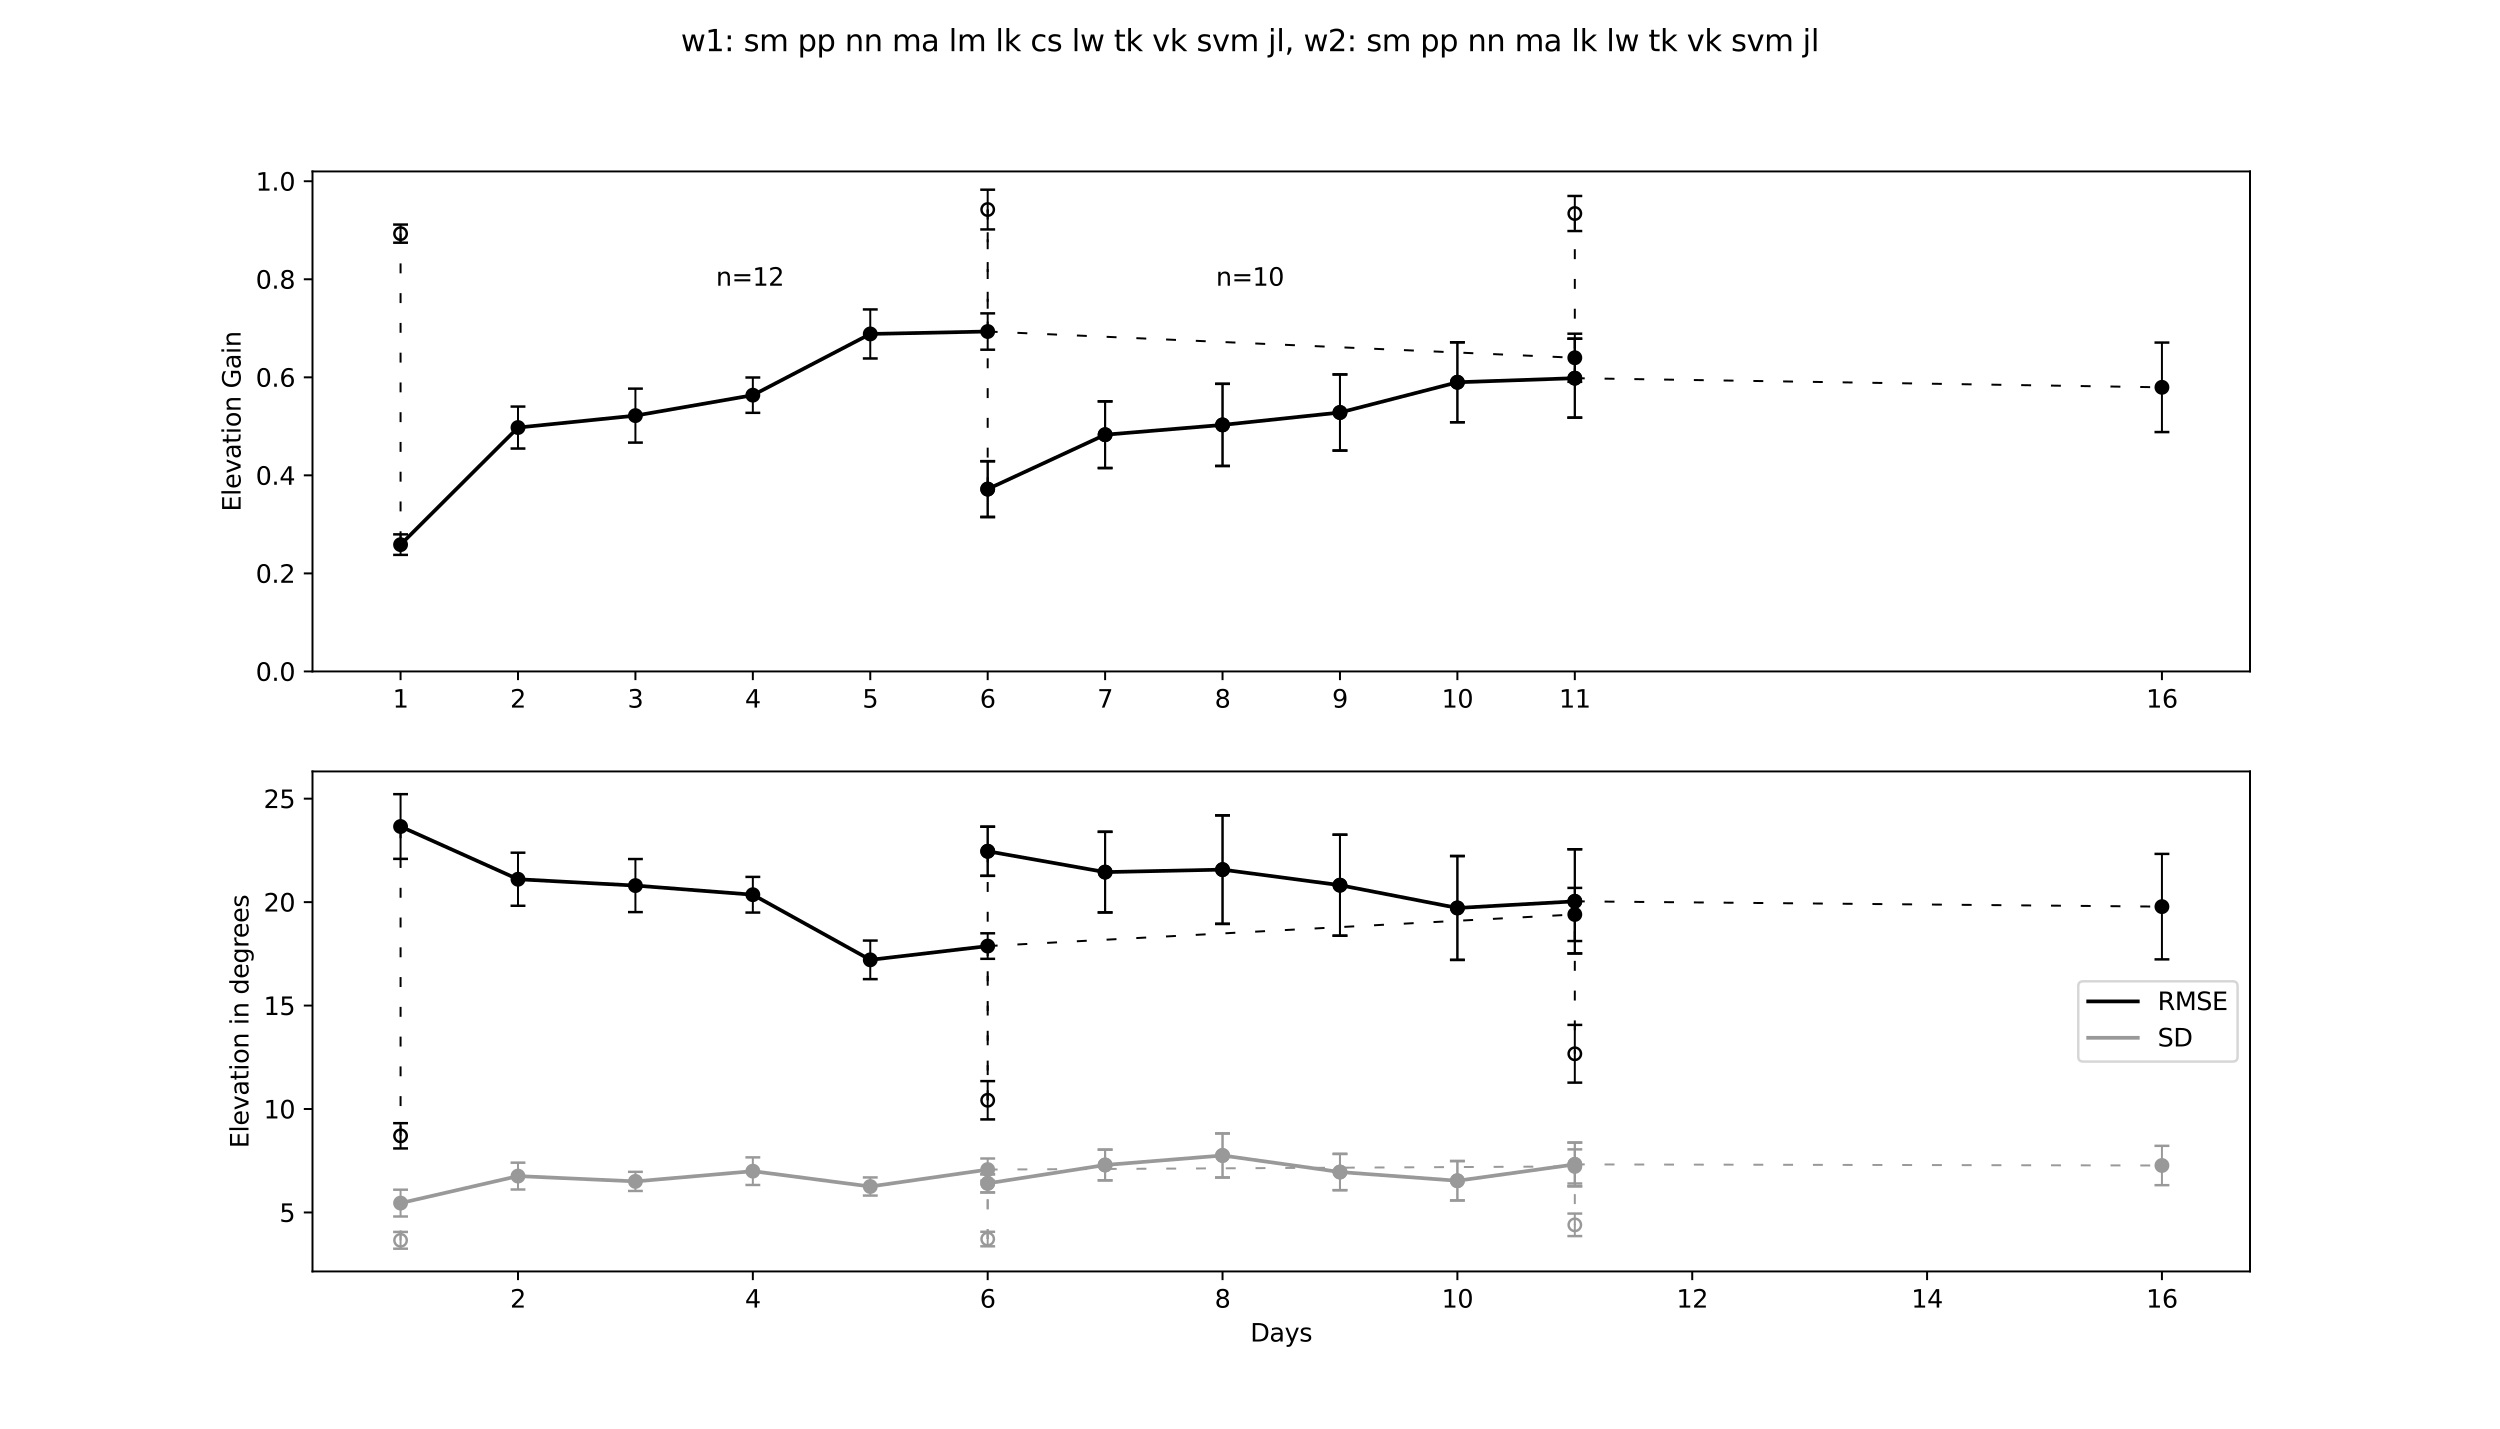 <?xml version="1.0" encoding="utf-8" standalone="no"?>
<!DOCTYPE svg PUBLIC "-//W3C//DTD SVG 1.1//EN"
  "http://www.w3.org/Graphics/SVG/1.1/DTD/svg11.dtd">
<svg xmlns:xlink="http://www.w3.org/1999/xlink" width="1008pt" height="576pt" viewBox="0 0 1008 576" xmlns="http://www.w3.org/2000/svg" version="1.1">
 <defs>
  <style type="text/css">*{stroke-linejoin: round; stroke-linecap: butt}</style>
 </defs>
 <g id="figure_1">
  <g id="patch_1">
   <path d="M 0 576 
L 1008 576 
L 1008 0 
L 0 0 
z
" style="fill: #ffffff"/>
  </g>
  <g id="axes_1">
   <g id="patch_2">
    <path d="M 126 270.72 
L 907.2 270.72 
L 907.2 69.12 
L 126 69.12 
z
" style="fill: #ffffff"/>
   </g>
   <g id="matplotlib.axis_1">
    <g id="xtick_1">
     <g id="line2d_1">
      <defs>
       <path id="m84adea9272" d="M 0 0 
L 0 3.5 
" style="stroke: #000000; stroke-width: 0.8"/>
      </defs>
      <g>
       <use xlink:href="#m84adea9272" x="161.509" y="270.72" style="stroke: #000000; stroke-width: 0.8"/>
      </g>
     </g>
     <g id="text_1">
      <!-- 1 -->
      <g transform="translate(158.328 285.318) scale(0.1 -0.1)">
       <defs>
        <path id="DejaVuSans-31" d="M 794 531 
L 1825 531 
L 1825 4091 
L 703 3866 
L 703 4441 
L 1819 4666 
L 2450 4666 
L 2450 531 
L 3481 531 
L 3481 0 
L 794 0 
L 794 531 
z
" transform="scale(0.016)"/>
       </defs>
       <use xlink:href="#DejaVuSans-31"/>
      </g>
     </g>
    </g>
    <g id="xtick_2">
     <g id="line2d_2">
      <g>
       <use xlink:href="#m84adea9272" x="208.855" y="270.72" style="stroke: #000000; stroke-width: 0.8"/>
      </g>
     </g>
     <g id="text_2">
      <!-- 2 -->
      <g transform="translate(205.673 285.318) scale(0.1 -0.1)">
       <defs>
        <path id="DejaVuSans-32" d="M 1228 531 
L 3431 531 
L 3431 0 
L 469 0 
L 469 531 
Q 828 903 1448 1529 
Q 2069 2156 2228 2338 
Q 2531 2678 2651 2914 
Q 2772 3150 2772 3378 
Q 2772 3750 2511 3984 
Q 2250 4219 1831 4219 
Q 1534 4219 1204 4116 
Q 875 4013 500 3803 
L 500 4441 
Q 881 4594 1212 4672 
Q 1544 4750 1819 4750 
Q 2544 4750 2975 4387 
Q 3406 4025 3406 3419 
Q 3406 3131 3298 2873 
Q 3191 2616 2906 2266 
Q 2828 2175 2409 1742 
Q 1991 1309 1228 531 
z
" transform="scale(0.016)"/>
       </defs>
       <use xlink:href="#DejaVuSans-32"/>
      </g>
     </g>
    </g>
    <g id="xtick_3">
     <g id="line2d_3">
      <g>
       <use xlink:href="#m84adea9272" x="256.2" y="270.72" style="stroke: #000000; stroke-width: 0.8"/>
      </g>
     </g>
     <g id="text_3">
      <!-- 3 -->
      <g transform="translate(253.019 285.318) scale(0.1 -0.1)">
       <defs>
        <path id="DejaVuSans-33" d="M 2597 2516 
Q 3050 2419 3304 2112 
Q 3559 1806 3559 1356 
Q 3559 666 3084 287 
Q 2609 -91 1734 -91 
Q 1441 -91 1130 -33 
Q 819 25 488 141 
L 488 750 
Q 750 597 1062 519 
Q 1375 441 1716 441 
Q 2309 441 2620 675 
Q 2931 909 2931 1356 
Q 2931 1769 2642 2001 
Q 2353 2234 1838 2234 
L 1294 2234 
L 1294 2753 
L 1863 2753 
Q 2328 2753 2575 2939 
Q 2822 3125 2822 3475 
Q 2822 3834 2567 4026 
Q 2313 4219 1838 4219 
Q 1578 4219 1281 4162 
Q 984 4106 628 3988 
L 628 4550 
Q 988 4650 1302 4700 
Q 1616 4750 1894 4750 
Q 2613 4750 3031 4423 
Q 3450 4097 3450 3541 
Q 3450 3153 3228 2886 
Q 3006 2619 2597 2516 
z
" transform="scale(0.016)"/>
       </defs>
       <use xlink:href="#DejaVuSans-33"/>
      </g>
     </g>
    </g>
    <g id="xtick_4">
     <g id="line2d_4">
      <g>
       <use xlink:href="#m84adea9272" x="303.545" y="270.72" style="stroke: #000000; stroke-width: 0.8"/>
      </g>
     </g>
     <g id="text_4">
      <!-- 4 -->
      <g transform="translate(300.364 285.318) scale(0.1 -0.1)">
       <defs>
        <path id="DejaVuSans-34" d="M 2419 4116 
L 825 1625 
L 2419 1625 
L 2419 4116 
z
M 2253 4666 
L 3047 4666 
L 3047 1625 
L 3713 1625 
L 3713 1100 
L 3047 1100 
L 3047 0 
L 2419 0 
L 2419 1100 
L 313 1100 
L 313 1709 
L 2253 4666 
z
" transform="scale(0.016)"/>
       </defs>
       <use xlink:href="#DejaVuSans-34"/>
      </g>
     </g>
    </g>
    <g id="xtick_5">
     <g id="line2d_5">
      <g>
       <use xlink:href="#m84adea9272" x="350.891" y="270.72" style="stroke: #000000; stroke-width: 0.8"/>
      </g>
     </g>
     <g id="text_5">
      <!-- 5 -->
      <g transform="translate(347.71 285.318) scale(0.1 -0.1)">
       <defs>
        <path id="DejaVuSans-35" d="M 691 4666 
L 3169 4666 
L 3169 4134 
L 1269 4134 
L 1269 2991 
Q 1406 3038 1543 3061 
Q 1681 3084 1819 3084 
Q 2600 3084 3056 2656 
Q 3513 2228 3513 1497 
Q 3513 744 3044 326 
Q 2575 -91 1722 -91 
Q 1428 -91 1123 -41 
Q 819 9 494 109 
L 494 744 
Q 775 591 1075 516 
Q 1375 441 1709 441 
Q 2250 441 2565 725 
Q 2881 1009 2881 1497 
Q 2881 1984 2565 2268 
Q 2250 2553 1709 2553 
Q 1456 2553 1204 2497 
Q 953 2441 691 2322 
L 691 4666 
z
" transform="scale(0.016)"/>
       </defs>
       <use xlink:href="#DejaVuSans-35"/>
      </g>
     </g>
    </g>
    <g id="xtick_6">
     <g id="line2d_6">
      <g>
       <use xlink:href="#m84adea9272" x="398.236" y="270.72" style="stroke: #000000; stroke-width: 0.8"/>
      </g>
     </g>
     <g id="text_6">
      <!-- 6 -->
      <g transform="translate(395.055 285.318) scale(0.1 -0.1)">
       <defs>
        <path id="DejaVuSans-36" d="M 2113 2584 
Q 1688 2584 1439 2293 
Q 1191 2003 1191 1497 
Q 1191 994 1439 701 
Q 1688 409 2113 409 
Q 2538 409 2786 701 
Q 3034 994 3034 1497 
Q 3034 2003 2786 2293 
Q 2538 2584 2113 2584 
z
M 3366 4563 
L 3366 3988 
Q 3128 4100 2886 4159 
Q 2644 4219 2406 4219 
Q 1781 4219 1451 3797 
Q 1122 3375 1075 2522 
Q 1259 2794 1537 2939 
Q 1816 3084 2150 3084 
Q 2853 3084 3261 2657 
Q 3669 2231 3669 1497 
Q 3669 778 3244 343 
Q 2819 -91 2113 -91 
Q 1303 -91 875 529 
Q 447 1150 447 2328 
Q 447 3434 972 4092 
Q 1497 4750 2381 4750 
Q 2619 4750 2861 4703 
Q 3103 4656 3366 4563 
z
" transform="scale(0.016)"/>
       </defs>
       <use xlink:href="#DejaVuSans-36"/>
      </g>
     </g>
    </g>
    <g id="xtick_7">
     <g id="line2d_7">
      <g>
       <use xlink:href="#m84adea9272" x="445.582" y="270.72" style="stroke: #000000; stroke-width: 0.8"/>
      </g>
     </g>
     <g id="text_7">
      <!-- 7 -->
      <g transform="translate(442.401 285.318) scale(0.1 -0.1)">
       <defs>
        <path id="DejaVuSans-37" d="M 525 4666 
L 3525 4666 
L 3525 4397 
L 1831 0 
L 1172 0 
L 2766 4134 
L 525 4134 
L 525 4666 
z
" transform="scale(0.016)"/>
       </defs>
       <use xlink:href="#DejaVuSans-37"/>
      </g>
     </g>
    </g>
    <g id="xtick_8">
     <g id="line2d_8">
      <g>
       <use xlink:href="#m84adea9272" x="492.927" y="270.72" style="stroke: #000000; stroke-width: 0.8"/>
      </g>
     </g>
     <g id="text_8">
      <!-- 8 -->
      <g transform="translate(489.746 285.318) scale(0.1 -0.1)">
       <defs>
        <path id="DejaVuSans-38" d="M 2034 2216 
Q 1584 2216 1326 1975 
Q 1069 1734 1069 1313 
Q 1069 891 1326 650 
Q 1584 409 2034 409 
Q 2484 409 2743 651 
Q 3003 894 3003 1313 
Q 3003 1734 2745 1975 
Q 2488 2216 2034 2216 
z
M 1403 2484 
Q 997 2584 770 2862 
Q 544 3141 544 3541 
Q 544 4100 942 4425 
Q 1341 4750 2034 4750 
Q 2731 4750 3128 4425 
Q 3525 4100 3525 3541 
Q 3525 3141 3298 2862 
Q 3072 2584 2669 2484 
Q 3125 2378 3379 2068 
Q 3634 1759 3634 1313 
Q 3634 634 3220 271 
Q 2806 -91 2034 -91 
Q 1263 -91 848 271 
Q 434 634 434 1313 
Q 434 1759 690 2068 
Q 947 2378 1403 2484 
z
M 1172 3481 
Q 1172 3119 1398 2916 
Q 1625 2713 2034 2713 
Q 2441 2713 2670 2916 
Q 2900 3119 2900 3481 
Q 2900 3844 2670 4047 
Q 2441 4250 2034 4250 
Q 1625 4250 1398 4047 
Q 1172 3844 1172 3481 
z
" transform="scale(0.016)"/>
       </defs>
       <use xlink:href="#DejaVuSans-38"/>
      </g>
     </g>
    </g>
    <g id="xtick_9">
     <g id="line2d_9">
      <g>
       <use xlink:href="#m84adea9272" x="540.273" y="270.72" style="stroke: #000000; stroke-width: 0.8"/>
      </g>
     </g>
     <g id="text_9">
      <!-- 9 -->
      <g transform="translate(537.091 285.318) scale(0.1 -0.1)">
       <defs>
        <path id="DejaVuSans-39" d="M 703 97 
L 703 672 
Q 941 559 1184 500 
Q 1428 441 1663 441 
Q 2288 441 2617 861 
Q 2947 1281 2994 2138 
Q 2813 1869 2534 1725 
Q 2256 1581 1919 1581 
Q 1219 1581 811 2004 
Q 403 2428 403 3163 
Q 403 3881 828 4315 
Q 1253 4750 1959 4750 
Q 2769 4750 3195 4129 
Q 3622 3509 3622 2328 
Q 3622 1225 3098 567 
Q 2575 -91 1691 -91 
Q 1453 -91 1209 -44 
Q 966 3 703 97 
z
M 1959 2075 
Q 2384 2075 2632 2365 
Q 2881 2656 2881 3163 
Q 2881 3666 2632 3958 
Q 2384 4250 1959 4250 
Q 1534 4250 1286 3958 
Q 1038 3666 1038 3163 
Q 1038 2656 1286 2365 
Q 1534 2075 1959 2075 
z
" transform="scale(0.016)"/>
       </defs>
       <use xlink:href="#DejaVuSans-39"/>
      </g>
     </g>
    </g>
    <g id="xtick_10">
     <g id="line2d_10">
      <g>
       <use xlink:href="#m84adea9272" x="587.618" y="270.72" style="stroke: #000000; stroke-width: 0.8"/>
      </g>
     </g>
     <g id="text_10">
      <!-- 10 -->
      <g transform="translate(581.256 285.318) scale(0.1 -0.1)">
       <defs>
        <path id="DejaVuSans-30" d="M 2034 4250 
Q 1547 4250 1301 3770 
Q 1056 3291 1056 2328 
Q 1056 1369 1301 889 
Q 1547 409 2034 409 
Q 2525 409 2770 889 
Q 3016 1369 3016 2328 
Q 3016 3291 2770 3770 
Q 2525 4250 2034 4250 
z
M 2034 4750 
Q 2819 4750 3233 4129 
Q 3647 3509 3647 2328 
Q 3647 1150 3233 529 
Q 2819 -91 2034 -91 
Q 1250 -91 836 529 
Q 422 1150 422 2328 
Q 422 3509 836 4129 
Q 1250 4750 2034 4750 
z
" transform="scale(0.016)"/>
       </defs>
       <use xlink:href="#DejaVuSans-31"/>
       <use xlink:href="#DejaVuSans-30" x="63.623"/>
      </g>
     </g>
    </g>
    <g id="xtick_11">
     <g id="line2d_11">
      <g>
       <use xlink:href="#m84adea9272" x="634.964" y="270.72" style="stroke: #000000; stroke-width: 0.8"/>
      </g>
     </g>
     <g id="text_11">
      <!-- 11 -->
      <g transform="translate(628.601 285.318) scale(0.1 -0.1)">
       <use xlink:href="#DejaVuSans-31"/>
       <use xlink:href="#DejaVuSans-31" x="63.623"/>
      </g>
     </g>
    </g>
    <g id="xtick_12">
     <g id="line2d_12">
      <g>
       <use xlink:href="#m84adea9272" x="871.691" y="270.72" style="stroke: #000000; stroke-width: 0.8"/>
      </g>
     </g>
     <g id="text_12">
      <!-- 16 -->
      <g transform="translate(865.328 285.318) scale(0.1 -0.1)">
       <use xlink:href="#DejaVuSans-31"/>
       <use xlink:href="#DejaVuSans-36" x="63.623"/>
      </g>
     </g>
    </g>
   </g>
   <g id="matplotlib.axis_2">
    <g id="ytick_1">
     <g id="line2d_13">
      <defs>
       <path id="m4d25cea635" d="M 0 0 
L -3.5 0 
" style="stroke: #000000; stroke-width: 0.8"/>
      </defs>
      <g>
       <use xlink:href="#m4d25cea635" x="126" y="270.72" style="stroke: #000000; stroke-width: 0.8"/>
      </g>
     </g>
     <g id="text_13">
      <!-- 0.0 -->
      <g transform="translate(103.097 274.519) scale(0.1 -0.1)">
       <defs>
        <path id="DejaVuSans-2e" d="M 684 794 
L 1344 794 
L 1344 0 
L 684 0 
L 684 794 
z
" transform="scale(0.016)"/>
       </defs>
       <use xlink:href="#DejaVuSans-30"/>
       <use xlink:href="#DejaVuSans-2e" x="63.623"/>
       <use xlink:href="#DejaVuSans-30" x="95.41"/>
      </g>
     </g>
    </g>
    <g id="ytick_2">
     <g id="line2d_14">
      <g>
       <use xlink:href="#m4d25cea635" x="126" y="231.191" style="stroke: #000000; stroke-width: 0.8"/>
      </g>
     </g>
     <g id="text_14">
      <!-- 0.2 -->
      <g transform="translate(103.097 234.99) scale(0.1 -0.1)">
       <use xlink:href="#DejaVuSans-30"/>
       <use xlink:href="#DejaVuSans-2e" x="63.623"/>
       <use xlink:href="#DejaVuSans-32" x="95.41"/>
      </g>
     </g>
    </g>
    <g id="ytick_3">
     <g id="line2d_15">
      <g>
       <use xlink:href="#m4d25cea635" x="126" y="191.662" style="stroke: #000000; stroke-width: 0.8"/>
      </g>
     </g>
     <g id="text_15">
      <!-- 0.4 -->
      <g transform="translate(103.097 195.461) scale(0.1 -0.1)">
       <use xlink:href="#DejaVuSans-30"/>
       <use xlink:href="#DejaVuSans-2e" x="63.623"/>
       <use xlink:href="#DejaVuSans-34" x="95.41"/>
      </g>
     </g>
    </g>
    <g id="ytick_4">
     <g id="line2d_16">
      <g>
       <use xlink:href="#m4d25cea635" x="126" y="152.133" style="stroke: #000000; stroke-width: 0.8"/>
      </g>
     </g>
     <g id="text_16">
      <!-- 0.6 -->
      <g transform="translate(103.097 155.932) scale(0.1 -0.1)">
       <use xlink:href="#DejaVuSans-30"/>
       <use xlink:href="#DejaVuSans-2e" x="63.623"/>
       <use xlink:href="#DejaVuSans-36" x="95.41"/>
      </g>
     </g>
    </g>
    <g id="ytick_5">
     <g id="line2d_17">
      <g>
       <use xlink:href="#m4d25cea635" x="126" y="112.604" style="stroke: #000000; stroke-width: 0.8"/>
      </g>
     </g>
     <g id="text_17">
      <!-- 0.8 -->
      <g transform="translate(103.097 116.403) scale(0.1 -0.1)">
       <use xlink:href="#DejaVuSans-30"/>
       <use xlink:href="#DejaVuSans-2e" x="63.623"/>
       <use xlink:href="#DejaVuSans-38" x="95.41"/>
      </g>
     </g>
    </g>
    <g id="ytick_6">
     <g id="line2d_18">
      <g>
       <use xlink:href="#m4d25cea635" x="126" y="73.075" style="stroke: #000000; stroke-width: 0.8"/>
      </g>
     </g>
     <g id="text_18">
      <!-- 1.0 -->
      <g transform="translate(103.097 76.874) scale(0.1 -0.1)">
       <use xlink:href="#DejaVuSans-31"/>
       <use xlink:href="#DejaVuSans-2e" x="63.623"/>
       <use xlink:href="#DejaVuSans-30" x="95.41"/>
      </g>
     </g>
    </g>
    <g id="text_19">
     <!-- Elevation Gain -->
     <g transform="translate(97.017 206.231) rotate(-90) scale(0.1 -0.1)">
      <defs>
       <path id="DejaVuSans-45" d="M 628 4666 
L 3578 4666 
L 3578 4134 
L 1259 4134 
L 1259 2753 
L 3481 2753 
L 3481 2222 
L 1259 2222 
L 1259 531 
L 3634 531 
L 3634 0 
L 628 0 
L 628 4666 
z
" transform="scale(0.016)"/>
       <path id="DejaVuSans-6c" d="M 603 4863 
L 1178 4863 
L 1178 0 
L 603 0 
L 603 4863 
z
" transform="scale(0.016)"/>
       <path id="DejaVuSans-65" d="M 3597 1894 
L 3597 1613 
L 953 1613 
Q 991 1019 1311 708 
Q 1631 397 2203 397 
Q 2534 397 2845 478 
Q 3156 559 3463 722 
L 3463 178 
Q 3153 47 2828 -22 
Q 2503 -91 2169 -91 
Q 1331 -91 842 396 
Q 353 884 353 1716 
Q 353 2575 817 3079 
Q 1281 3584 2069 3584 
Q 2775 3584 3186 3129 
Q 3597 2675 3597 1894 
z
M 3022 2063 
Q 3016 2534 2758 2815 
Q 2500 3097 2075 3097 
Q 1594 3097 1305 2825 
Q 1016 2553 972 2059 
L 3022 2063 
z
" transform="scale(0.016)"/>
       <path id="DejaVuSans-76" d="M 191 3500 
L 800 3500 
L 1894 563 
L 2988 3500 
L 3597 3500 
L 2284 0 
L 1503 0 
L 191 3500 
z
" transform="scale(0.016)"/>
       <path id="DejaVuSans-61" d="M 2194 1759 
Q 1497 1759 1228 1600 
Q 959 1441 959 1056 
Q 959 750 1161 570 
Q 1363 391 1709 391 
Q 2188 391 2477 730 
Q 2766 1069 2766 1631 
L 2766 1759 
L 2194 1759 
z
M 3341 1997 
L 3341 0 
L 2766 0 
L 2766 531 
Q 2569 213 2275 61 
Q 1981 -91 1556 -91 
Q 1019 -91 701 211 
Q 384 513 384 1019 
Q 384 1609 779 1909 
Q 1175 2209 1959 2209 
L 2766 2209 
L 2766 2266 
Q 2766 2663 2505 2880 
Q 2244 3097 1772 3097 
Q 1472 3097 1187 3025 
Q 903 2953 641 2809 
L 641 3341 
Q 956 3463 1253 3523 
Q 1550 3584 1831 3584 
Q 2591 3584 2966 3190 
Q 3341 2797 3341 1997 
z
" transform="scale(0.016)"/>
       <path id="DejaVuSans-74" d="M 1172 4494 
L 1172 3500 
L 2356 3500 
L 2356 3053 
L 1172 3053 
L 1172 1153 
Q 1172 725 1289 603 
Q 1406 481 1766 481 
L 2356 481 
L 2356 0 
L 1766 0 
Q 1100 0 847 248 
Q 594 497 594 1153 
L 594 3053 
L 172 3053 
L 172 3500 
L 594 3500 
L 594 4494 
L 1172 4494 
z
" transform="scale(0.016)"/>
       <path id="DejaVuSans-69" d="M 603 3500 
L 1178 3500 
L 1178 0 
L 603 0 
L 603 3500 
z
M 603 4863 
L 1178 4863 
L 1178 4134 
L 603 4134 
L 603 4863 
z
" transform="scale(0.016)"/>
       <path id="DejaVuSans-6f" d="M 1959 3097 
Q 1497 3097 1228 2736 
Q 959 2375 959 1747 
Q 959 1119 1226 758 
Q 1494 397 1959 397 
Q 2419 397 2687 759 
Q 2956 1122 2956 1747 
Q 2956 2369 2687 2733 
Q 2419 3097 1959 3097 
z
M 1959 3584 
Q 2709 3584 3137 3096 
Q 3566 2609 3566 1747 
Q 3566 888 3137 398 
Q 2709 -91 1959 -91 
Q 1206 -91 779 398 
Q 353 888 353 1747 
Q 353 2609 779 3096 
Q 1206 3584 1959 3584 
z
" transform="scale(0.016)"/>
       <path id="DejaVuSans-6e" d="M 3513 2113 
L 3513 0 
L 2938 0 
L 2938 2094 
Q 2938 2591 2744 2837 
Q 2550 3084 2163 3084 
Q 1697 3084 1428 2787 
Q 1159 2491 1159 1978 
L 1159 0 
L 581 0 
L 581 3500 
L 1159 3500 
L 1159 2956 
Q 1366 3272 1645 3428 
Q 1925 3584 2291 3584 
Q 2894 3584 3203 3211 
Q 3513 2838 3513 2113 
z
" transform="scale(0.016)"/>
       <path id="DejaVuSans-20" transform="scale(0.016)"/>
       <path id="DejaVuSans-47" d="M 3809 666 
L 3809 1919 
L 2778 1919 
L 2778 2438 
L 4434 2438 
L 4434 434 
Q 4069 175 3628 42 
Q 3188 -91 2688 -91 
Q 1594 -91 976 548 
Q 359 1188 359 2328 
Q 359 3472 976 4111 
Q 1594 4750 2688 4750 
Q 3144 4750 3555 4637 
Q 3966 4525 4313 4306 
L 4313 3634 
Q 3963 3931 3569 4081 
Q 3175 4231 2741 4231 
Q 1884 4231 1454 3753 
Q 1025 3275 1025 2328 
Q 1025 1384 1454 906 
Q 1884 428 2741 428 
Q 3075 428 3337 486 
Q 3600 544 3809 666 
z
" transform="scale(0.016)"/>
      </defs>
      <use xlink:href="#DejaVuSans-45"/>
      <use xlink:href="#DejaVuSans-6c" x="63.184"/>
      <use xlink:href="#DejaVuSans-65" x="90.967"/>
      <use xlink:href="#DejaVuSans-76" x="152.49"/>
      <use xlink:href="#DejaVuSans-61" x="211.67"/>
      <use xlink:href="#DejaVuSans-74" x="272.949"/>
      <use xlink:href="#DejaVuSans-69" x="312.158"/>
      <use xlink:href="#DejaVuSans-6f" x="339.941"/>
      <use xlink:href="#DejaVuSans-6e" x="401.123"/>
      <use xlink:href="#DejaVuSans-20" x="464.502"/>
      <use xlink:href="#DejaVuSans-47" x="496.289"/>
      <use xlink:href="#DejaVuSans-61" x="573.779"/>
      <use xlink:href="#DejaVuSans-69" x="635.059"/>
      <use xlink:href="#DejaVuSans-6e" x="662.842"/>
     </g>
    </g>
   </g>
   <g id="line2d_19">
    <path d="M 161.509 94.198 
L 161.509 219.602 
" clip-path="url(#pc391093d68)" style="fill: none; stroke-dasharray: 4,8; stroke-dashoffset: 0; stroke: #000000; stroke-width: 0.8"/>
   </g>
   <g id="line2d_20">
    <path d="M 161.509 219.602 
L 208.855 172.386 
L 256.2 167.576 
L 303.545 159.331 
L 350.891 134.644 
L 398.236 133.663 
" clip-path="url(#pc391093d68)" style="fill: none; stroke: #000000; stroke-width: 1.5; stroke-linecap: square"/>
   </g>
   <g id="line2d_21">
    <path d="M 398.236 133.663 
L 398.236 84.489 
" clip-path="url(#pc391093d68)" style="fill: none; stroke-dasharray: 4,8; stroke-dashoffset: 0; stroke: #000000; stroke-width: 0.8"/>
   </g>
   <g id="line2d_22">
    <path d="M 398.236 84.489 
L 398.236 197.204 
" clip-path="url(#pc391093d68)" style="fill: none; stroke-dasharray: 4,8; stroke-dashoffset: 0; stroke: #000000; stroke-width: 0.8"/>
   </g>
   <g id="line2d_23">
    <path d="M 398.236 197.204 
L 445.582 175.274 
L 492.927 171.323 
L 540.273 166.322 
L 587.618 154.126 
L 634.964 152.479 
" clip-path="url(#pc391093d68)" style="fill: none; stroke: #000000; stroke-width: 1.5; stroke-linecap: square"/>
   </g>
   <g id="line2d_24">
    <path d="M 634.964 152.479 
L 634.964 86.082 
" clip-path="url(#pc391093d68)" style="fill: none; stroke-dasharray: 4,8; stroke-dashoffset: 0; stroke: #000000; stroke-width: 0.8"/>
   </g>
   <g id="line2d_25">
    <path d="M 398.236 133.663 
L 634.964 144.248 
" clip-path="url(#pc391093d68)" style="fill: none; stroke-dasharray: 4,8; stroke-dashoffset: 0; stroke: #000000; stroke-width: 0.8"/>
   </g>
   <g id="line2d_26">
    <path d="M 634.964 152.479 
L 871.691 156.166 
" clip-path="url(#pc391093d68)" style="fill: none; stroke-dasharray: 4,8; stroke-dashoffset: 0; stroke: #000000; stroke-width: 0.8"/>
   </g>
   <g id="LineCollection_1">
    <path d="M 161.509 97.855 
L 161.509 90.541 
" clip-path="url(#pc391093d68)" style="fill: none; stroke: #000000; stroke-width: 0.8"/>
    <path d="M 398.236 92.496 
L 398.236 76.483 
" clip-path="url(#pc391093d68)" style="fill: none; stroke: #000000; stroke-width: 0.8"/>
    <path d="M 634.964 93.158 
L 634.964 79.007 
" clip-path="url(#pc391093d68)" style="fill: none; stroke: #000000; stroke-width: 0.8"/>
   </g>
   <g id="line2d_27">
    <defs>
     <path id="m215150831f" d="M 3 0 
L -3 -0 
" style="stroke: #000000"/>
    </defs>
    <g clip-path="url(#pc391093d68)">
     <use xlink:href="#m215150831f" x="161.509" y="97.855" style="stroke: #000000"/>
     <use xlink:href="#m215150831f" x="398.236" y="92.496" style="stroke: #000000"/>
     <use xlink:href="#m215150831f" x="634.964" y="93.158" style="stroke: #000000"/>
    </g>
   </g>
   <g id="line2d_28">
    <g clip-path="url(#pc391093d68)">
     <use xlink:href="#m215150831f" x="161.509" y="90.541" style="stroke: #000000"/>
     <use xlink:href="#m215150831f" x="398.236" y="76.483" style="stroke: #000000"/>
     <use xlink:href="#m215150831f" x="634.964" y="79.007" style="stroke: #000000"/>
    </g>
   </g>
   <g id="LineCollection_2">
    <path d="M 161.509 223.745 
L 161.509 215.458 
" clip-path="url(#pc391093d68)" style="fill: none; stroke: #000000; stroke-width: 0.8"/>
    <path d="M 208.855 180.849 
L 208.855 163.922 
" clip-path="url(#pc391093d68)" style="fill: none; stroke: #000000; stroke-width: 0.8"/>
    <path d="M 256.2 178.455 
L 256.2 156.696 
" clip-path="url(#pc391093d68)" style="fill: none; stroke: #000000; stroke-width: 0.8"/>
    <path d="M 303.545 166.456 
L 303.545 152.206 
" clip-path="url(#pc391093d68)" style="fill: none; stroke: #000000; stroke-width: 0.8"/>
    <path d="M 350.891 144.534 
L 350.891 124.753 
" clip-path="url(#pc391093d68)" style="fill: none; stroke: #000000; stroke-width: 0.8"/>
    <path d="M 398.236 140.989 
L 398.236 126.338 
" clip-path="url(#pc391093d68)" style="fill: none; stroke: #000000; stroke-width: 0.8"/>
    <path d="M 634.964 153.947 
L 634.964 134.549 
" clip-path="url(#pc391093d68)" style="fill: none; stroke: #000000; stroke-width: 0.8"/>
   </g>
   <g id="line2d_29">
    <g clip-path="url(#pc391093d68)">
     <use xlink:href="#m215150831f" x="161.509" y="223.745" style="stroke: #000000"/>
     <use xlink:href="#m215150831f" x="208.855" y="180.849" style="stroke: #000000"/>
     <use xlink:href="#m215150831f" x="256.2" y="178.455" style="stroke: #000000"/>
     <use xlink:href="#m215150831f" x="303.545" y="166.456" style="stroke: #000000"/>
     <use xlink:href="#m215150831f" x="350.891" y="144.534" style="stroke: #000000"/>
     <use xlink:href="#m215150831f" x="398.236" y="140.989" style="stroke: #000000"/>
     <use xlink:href="#m215150831f" x="634.964" y="153.947" style="stroke: #000000"/>
    </g>
   </g>
   <g id="line2d_30">
    <g clip-path="url(#pc391093d68)">
     <use xlink:href="#m215150831f" x="161.509" y="215.458" style="stroke: #000000"/>
     <use xlink:href="#m215150831f" x="208.855" y="163.922" style="stroke: #000000"/>
     <use xlink:href="#m215150831f" x="256.2" y="156.696" style="stroke: #000000"/>
     <use xlink:href="#m215150831f" x="303.545" y="152.206" style="stroke: #000000"/>
     <use xlink:href="#m215150831f" x="350.891" y="124.753" style="stroke: #000000"/>
     <use xlink:href="#m215150831f" x="398.236" y="126.338" style="stroke: #000000"/>
     <use xlink:href="#m215150831f" x="634.964" y="134.549" style="stroke: #000000"/>
    </g>
   </g>
   <g id="LineCollection_3">
    <path d="M 398.236 208.454 
L 398.236 185.955 
" clip-path="url(#pc391093d68)" style="fill: none; stroke: #000000; stroke-width: 0.8"/>
    <path d="M 445.582 188.706 
L 445.582 161.842 
" clip-path="url(#pc391093d68)" style="fill: none; stroke: #000000; stroke-width: 0.8"/>
    <path d="M 492.927 187.88 
L 492.927 154.765 
" clip-path="url(#pc391093d68)" style="fill: none; stroke: #000000; stroke-width: 0.8"/>
    <path d="M 540.273 181.678 
L 540.273 150.966 
" clip-path="url(#pc391093d68)" style="fill: none; stroke: #000000; stroke-width: 0.8"/>
    <path d="M 587.618 170.237 
L 587.618 138.016 
" clip-path="url(#pc391093d68)" style="fill: none; stroke: #000000; stroke-width: 0.8"/>
    <path d="M 634.964 168.394 
L 634.964 136.564 
" clip-path="url(#pc391093d68)" style="fill: none; stroke: #000000; stroke-width: 0.8"/>
    <path d="M 871.691 174.208 
L 871.691 138.124 
" clip-path="url(#pc391093d68)" style="fill: none; stroke: #000000; stroke-width: 0.8"/>
   </g>
   <g id="line2d_31">
    <g clip-path="url(#pc391093d68)">
     <use xlink:href="#m215150831f" x="398.236" y="208.454" style="stroke: #000000"/>
     <use xlink:href="#m215150831f" x="445.582" y="188.706" style="stroke: #000000"/>
     <use xlink:href="#m215150831f" x="492.927" y="187.88" style="stroke: #000000"/>
     <use xlink:href="#m215150831f" x="540.273" y="181.678" style="stroke: #000000"/>
     <use xlink:href="#m215150831f" x="587.618" y="170.237" style="stroke: #000000"/>
     <use xlink:href="#m215150831f" x="634.964" y="168.394" style="stroke: #000000"/>
     <use xlink:href="#m215150831f" x="871.691" y="174.208" style="stroke: #000000"/>
    </g>
   </g>
   <g id="line2d_32">
    <g clip-path="url(#pc391093d68)">
     <use xlink:href="#m215150831f" x="398.236" y="185.955" style="stroke: #000000"/>
     <use xlink:href="#m215150831f" x="445.582" y="161.842" style="stroke: #000000"/>
     <use xlink:href="#m215150831f" x="492.927" y="154.765" style="stroke: #000000"/>
     <use xlink:href="#m215150831f" x="540.273" y="150.966" style="stroke: #000000"/>
     <use xlink:href="#m215150831f" x="587.618" y="138.016" style="stroke: #000000"/>
     <use xlink:href="#m215150831f" x="634.964" y="136.564" style="stroke: #000000"/>
     <use xlink:href="#m215150831f" x="871.691" y="138.124" style="stroke: #000000"/>
    </g>
   </g>
   <g id="LineCollection_4">
    <path d="M 398.236 208.454 
L 398.236 185.955 
" clip-path="url(#pc391093d68)" style="fill: none; stroke: #000000; stroke-width: 0.8"/>
    <path d="M 445.582 188.706 
L 445.582 161.842 
" clip-path="url(#pc391093d68)" style="fill: none; stroke: #000000; stroke-width: 0.8"/>
    <path d="M 492.927 187.88 
L 492.927 154.765 
" clip-path="url(#pc391093d68)" style="fill: none; stroke: #000000; stroke-width: 0.8"/>
    <path d="M 540.273 181.678 
L 540.273 150.966 
" clip-path="url(#pc391093d68)" style="fill: none; stroke: #000000; stroke-width: 0.8"/>
    <path d="M 587.618 170.237 
L 587.618 138.016 
" clip-path="url(#pc391093d68)" style="fill: none; stroke: #000000; stroke-width: 0.8"/>
    <path d="M 634.964 168.394 
L 634.964 136.564 
" clip-path="url(#pc391093d68)" style="fill: none; stroke: #000000; stroke-width: 0.8"/>
   </g>
   <g id="line2d_33">
    <g clip-path="url(#pc391093d68)">
     <use xlink:href="#m215150831f" x="398.236" y="208.454" style="stroke: #000000"/>
     <use xlink:href="#m215150831f" x="445.582" y="188.706" style="stroke: #000000"/>
     <use xlink:href="#m215150831f" x="492.927" y="187.88" style="stroke: #000000"/>
     <use xlink:href="#m215150831f" x="540.273" y="181.678" style="stroke: #000000"/>
     <use xlink:href="#m215150831f" x="587.618" y="170.237" style="stroke: #000000"/>
     <use xlink:href="#m215150831f" x="634.964" y="168.394" style="stroke: #000000"/>
    </g>
   </g>
   <g id="line2d_34">
    <g clip-path="url(#pc391093d68)">
     <use xlink:href="#m215150831f" x="398.236" y="185.955" style="stroke: #000000"/>
     <use xlink:href="#m215150831f" x="445.582" y="161.842" style="stroke: #000000"/>
     <use xlink:href="#m215150831f" x="492.927" y="154.765" style="stroke: #000000"/>
     <use xlink:href="#m215150831f" x="540.273" y="150.966" style="stroke: #000000"/>
     <use xlink:href="#m215150831f" x="587.618" y="138.016" style="stroke: #000000"/>
     <use xlink:href="#m215150831f" x="634.964" y="136.564" style="stroke: #000000"/>
    </g>
   </g>
   <g id="line2d_35">
    <defs>
     <path id="m0ea9fd3cca" d="M 0 2.5 
C 0.663 2.5 1.299 2.237 1.768 1.768 
C 2.237 1.299 2.5 0.663 2.5 0 
C 2.5 -0.663 2.237 -1.299 1.768 -1.768 
C 1.299 -2.237 0.663 -2.5 0 -2.5 
C -0.663 -2.5 -1.299 -2.237 -1.768 -1.768 
C -2.237 -1.299 -2.5 -0.663 -2.5 0 
C -2.5 0.663 -2.237 1.299 -1.768 1.768 
C -1.299 2.237 -0.663 2.5 0 2.5 
z
" style="stroke: #000000"/>
    </defs>
    <g clip-path="url(#pc391093d68)">
     <use xlink:href="#m0ea9fd3cca" x="161.509" y="94.198" style="fill-opacity: 0; stroke: #000000"/>
     <use xlink:href="#m0ea9fd3cca" x="398.236" y="84.489" style="fill-opacity: 0; stroke: #000000"/>
     <use xlink:href="#m0ea9fd3cca" x="634.964" y="86.082" style="fill-opacity: 0; stroke: #000000"/>
    </g>
   </g>
   <g id="line2d_36">
    <defs>
     <path id="mcede5a8a5a" d="M 0 2.5 
C 0.663 2.5 1.299 2.237 1.768 1.768 
C 2.237 1.299 2.5 0.663 2.5 0 
C 2.5 -0.663 2.237 -1.299 1.768 -1.768 
C 1.299 -2.237 0.663 -2.5 0 -2.5 
C -0.663 -2.5 -1.299 -2.237 -1.768 -1.768 
C -2.237 -1.299 -2.5 -0.663 -2.5 0 
C -2.5 0.663 -2.237 1.299 -1.768 1.768 
C -1.299 2.237 -0.663 2.5 0 2.5 
z
" style="stroke: #000000"/>
    </defs>
    <g clip-path="url(#pc391093d68)">
     <use xlink:href="#mcede5a8a5a" x="161.509" y="219.602" style="stroke: #000000"/>
     <use xlink:href="#mcede5a8a5a" x="208.855" y="172.386" style="stroke: #000000"/>
     <use xlink:href="#mcede5a8a5a" x="256.2" y="167.576" style="stroke: #000000"/>
     <use xlink:href="#mcede5a8a5a" x="303.545" y="159.331" style="stroke: #000000"/>
     <use xlink:href="#mcede5a8a5a" x="350.891" y="134.644" style="stroke: #000000"/>
     <use xlink:href="#mcede5a8a5a" x="398.236" y="133.663" style="stroke: #000000"/>
     <use xlink:href="#mcede5a8a5a" x="634.964" y="144.248" style="stroke: #000000"/>
    </g>
   </g>
   <g id="line2d_37">
    <g clip-path="url(#pc391093d68)">
     <use xlink:href="#mcede5a8a5a" x="398.236" y="197.204" style="stroke: #000000"/>
     <use xlink:href="#mcede5a8a5a" x="445.582" y="175.274" style="stroke: #000000"/>
     <use xlink:href="#mcede5a8a5a" x="492.927" y="171.323" style="stroke: #000000"/>
     <use xlink:href="#mcede5a8a5a" x="540.273" y="166.322" style="stroke: #000000"/>
     <use xlink:href="#mcede5a8a5a" x="587.618" y="154.126" style="stroke: #000000"/>
     <use xlink:href="#mcede5a8a5a" x="634.964" y="152.479" style="stroke: #000000"/>
     <use xlink:href="#mcede5a8a5a" x="871.691" y="156.166" style="stroke: #000000"/>
    </g>
   </g>
   <g id="line2d_38">
    <g clip-path="url(#pc391093d68)">
     <use xlink:href="#mcede5a8a5a" x="398.236" y="197.204" style="stroke: #000000"/>
     <use xlink:href="#mcede5a8a5a" x="445.582" y="175.274" style="stroke: #000000"/>
     <use xlink:href="#mcede5a8a5a" x="492.927" y="171.323" style="stroke: #000000"/>
     <use xlink:href="#mcede5a8a5a" x="540.273" y="166.322" style="stroke: #000000"/>
     <use xlink:href="#mcede5a8a5a" x="587.618" y="154.126" style="stroke: #000000"/>
     <use xlink:href="#mcede5a8a5a" x="634.964" y="152.479" style="stroke: #000000"/>
    </g>
   </g>
   <g id="patch_3">
    <path d="M 126 270.72 
L 126 69.12 
" style="fill: none; stroke: #000000; stroke-width: 0.8; stroke-linejoin: miter; stroke-linecap: square"/>
   </g>
   <g id="patch_4">
    <path d="M 907.2 270.72 
L 907.2 69.12 
" style="fill: none; stroke: #000000; stroke-width: 0.8; stroke-linejoin: miter; stroke-linecap: square"/>
   </g>
   <g id="patch_5">
    <path d="M 126 270.72 
L 907.2 270.72 
" style="fill: none; stroke: #000000; stroke-width: 0.8; stroke-linejoin: miter; stroke-linecap: square"/>
   </g>
   <g id="patch_6">
    <path d="M 126 69.12 
L 907.2 69.12 
" style="fill: none; stroke: #000000; stroke-width: 0.8; stroke-linejoin: miter; stroke-linecap: square"/>
   </g>
  </g>
  <g id="axes_2">
   <g id="patch_7">
    <path d="M 126 512.64 
L 907.2 512.64 
L 907.2 311.04 
L 126 311.04 
z
" style="fill: #ffffff"/>
   </g>
   <g id="matplotlib.axis_3">
    <g id="xtick_13">
     <g id="line2d_39">
      <g>
       <use xlink:href="#m84adea9272" x="208.855" y="512.64" style="stroke: #000000; stroke-width: 0.8"/>
      </g>
     </g>
     <g id="text_20">
      <!-- 2 -->
      <g transform="translate(205.673 527.238) scale(0.1 -0.1)">
       <use xlink:href="#DejaVuSans-32"/>
      </g>
     </g>
    </g>
    <g id="xtick_14">
     <g id="line2d_40">
      <g>
       <use xlink:href="#m84adea9272" x="303.545" y="512.64" style="stroke: #000000; stroke-width: 0.8"/>
      </g>
     </g>
     <g id="text_21">
      <!-- 4 -->
      <g transform="translate(300.364 527.238) scale(0.1 -0.1)">
       <use xlink:href="#DejaVuSans-34"/>
      </g>
     </g>
    </g>
    <g id="xtick_15">
     <g id="line2d_41">
      <g>
       <use xlink:href="#m84adea9272" x="398.236" y="512.64" style="stroke: #000000; stroke-width: 0.8"/>
      </g>
     </g>
     <g id="text_22">
      <!-- 6 -->
      <g transform="translate(395.055 527.238) scale(0.1 -0.1)">
       <use xlink:href="#DejaVuSans-36"/>
      </g>
     </g>
    </g>
    <g id="xtick_16">
     <g id="line2d_42">
      <g>
       <use xlink:href="#m84adea9272" x="492.927" y="512.64" style="stroke: #000000; stroke-width: 0.8"/>
      </g>
     </g>
     <g id="text_23">
      <!-- 8 -->
      <g transform="translate(489.746 527.238) scale(0.1 -0.1)">
       <use xlink:href="#DejaVuSans-38"/>
      </g>
     </g>
    </g>
    <g id="xtick_17">
     <g id="line2d_43">
      <g>
       <use xlink:href="#m84adea9272" x="587.618" y="512.64" style="stroke: #000000; stroke-width: 0.8"/>
      </g>
     </g>
     <g id="text_24">
      <!-- 10 -->
      <g transform="translate(581.256 527.238) scale(0.1 -0.1)">
       <use xlink:href="#DejaVuSans-31"/>
       <use xlink:href="#DejaVuSans-30" x="63.623"/>
      </g>
     </g>
    </g>
    <g id="xtick_18">
     <g id="line2d_44">
      <g>
       <use xlink:href="#m84adea9272" x="682.309" y="512.64" style="stroke: #000000; stroke-width: 0.8"/>
      </g>
     </g>
     <g id="text_25">
      <!-- 12 -->
      <g transform="translate(675.947 527.238) scale(0.1 -0.1)">
       <use xlink:href="#DejaVuSans-31"/>
       <use xlink:href="#DejaVuSans-32" x="63.623"/>
      </g>
     </g>
    </g>
    <g id="xtick_19">
     <g id="line2d_45">
      <g>
       <use xlink:href="#m84adea9272" x="777" y="512.64" style="stroke: #000000; stroke-width: 0.8"/>
      </g>
     </g>
     <g id="text_26">
      <!-- 14 -->
      <g transform="translate(770.638 527.238) scale(0.1 -0.1)">
       <use xlink:href="#DejaVuSans-31"/>
       <use xlink:href="#DejaVuSans-34" x="63.623"/>
      </g>
     </g>
    </g>
    <g id="xtick_20">
     <g id="line2d_46">
      <g>
       <use xlink:href="#m84adea9272" x="871.691" y="512.64" style="stroke: #000000; stroke-width: 0.8"/>
      </g>
     </g>
     <g id="text_27">
      <!-- 16 -->
      <g transform="translate(865.328 527.238) scale(0.1 -0.1)">
       <use xlink:href="#DejaVuSans-31"/>
       <use xlink:href="#DejaVuSans-36" x="63.623"/>
      </g>
     </g>
    </g>
    <g id="text_28">
     <!-- Days -->
     <g transform="translate(504.122 540.917) scale(0.1 -0.1)">
      <defs>
       <path id="DejaVuSans-44" d="M 1259 4147 
L 1259 519 
L 2022 519 
Q 2988 519 3436 956 
Q 3884 1394 3884 2338 
Q 3884 3275 3436 3711 
Q 2988 4147 2022 4147 
L 1259 4147 
z
M 628 4666 
L 1925 4666 
Q 3281 4666 3915 4102 
Q 4550 3538 4550 2338 
Q 4550 1131 3912 565 
Q 3275 0 1925 0 
L 628 0 
L 628 4666 
z
" transform="scale(0.016)"/>
       <path id="DejaVuSans-79" d="M 2059 -325 
Q 1816 -950 1584 -1140 
Q 1353 -1331 966 -1331 
L 506 -1331 
L 506 -850 
L 844 -850 
Q 1081 -850 1212 -737 
Q 1344 -625 1503 -206 
L 1606 56 
L 191 3500 
L 800 3500 
L 1894 763 
L 2988 3500 
L 3597 3500 
L 2059 -325 
z
" transform="scale(0.016)"/>
       <path id="DejaVuSans-73" d="M 2834 3397 
L 2834 2853 
Q 2591 2978 2328 3040 
Q 2066 3103 1784 3103 
Q 1356 3103 1142 2972 
Q 928 2841 928 2578 
Q 928 2378 1081 2264 
Q 1234 2150 1697 2047 
L 1894 2003 
Q 2506 1872 2764 1633 
Q 3022 1394 3022 966 
Q 3022 478 2636 193 
Q 2250 -91 1575 -91 
Q 1294 -91 989 -36 
Q 684 19 347 128 
L 347 722 
Q 666 556 975 473 
Q 1284 391 1588 391 
Q 1994 391 2212 530 
Q 2431 669 2431 922 
Q 2431 1156 2273 1281 
Q 2116 1406 1581 1522 
L 1381 1569 
Q 847 1681 609 1914 
Q 372 2147 372 2553 
Q 372 3047 722 3315 
Q 1072 3584 1716 3584 
Q 2034 3584 2315 3537 
Q 2597 3491 2834 3397 
z
" transform="scale(0.016)"/>
      </defs>
      <use xlink:href="#DejaVuSans-44"/>
      <use xlink:href="#DejaVuSans-61" x="77.002"/>
      <use xlink:href="#DejaVuSans-79" x="138.281"/>
      <use xlink:href="#DejaVuSans-73" x="197.461"/>
     </g>
    </g>
   </g>
   <g id="matplotlib.axis_4">
    <g id="ytick_7">
     <g id="line2d_47">
      <g>
       <use xlink:href="#m4d25cea635" x="126" y="488.867" style="stroke: #000000; stroke-width: 0.8"/>
      </g>
     </g>
     <g id="text_29">
      <!-- 5 -->
      <g transform="translate(112.638 492.666) scale(0.1 -0.1)">
       <use xlink:href="#DejaVuSans-35"/>
      </g>
     </g>
    </g>
    <g id="ytick_8">
     <g id="line2d_48">
      <g>
       <use xlink:href="#m4d25cea635" x="126" y="447.155" style="stroke: #000000; stroke-width: 0.8"/>
      </g>
     </g>
     <g id="text_30">
      <!-- 10 -->
      <g transform="translate(106.275 450.954) scale(0.1 -0.1)">
       <use xlink:href="#DejaVuSans-31"/>
       <use xlink:href="#DejaVuSans-30" x="63.623"/>
      </g>
     </g>
    </g>
    <g id="ytick_9">
     <g id="line2d_49">
      <g>
       <use xlink:href="#m4d25cea635" x="126" y="405.443" style="stroke: #000000; stroke-width: 0.8"/>
      </g>
     </g>
     <g id="text_31">
      <!-- 15 -->
      <g transform="translate(106.275 409.242) scale(0.1 -0.1)">
       <use xlink:href="#DejaVuSans-31"/>
       <use xlink:href="#DejaVuSans-35" x="63.623"/>
      </g>
     </g>
    </g>
    <g id="ytick_10">
     <g id="line2d_50">
      <g>
       <use xlink:href="#m4d25cea635" x="126" y="363.731" style="stroke: #000000; stroke-width: 0.8"/>
      </g>
     </g>
     <g id="text_32">
      <!-- 20 -->
      <g transform="translate(106.275 367.53) scale(0.1 -0.1)">
       <use xlink:href="#DejaVuSans-32"/>
       <use xlink:href="#DejaVuSans-30" x="63.623"/>
      </g>
     </g>
    </g>
    <g id="ytick_11">
     <g id="line2d_51">
      <g>
       <use xlink:href="#m4d25cea635" x="126" y="322.019" style="stroke: #000000; stroke-width: 0.8"/>
      </g>
     </g>
     <g id="text_33">
      <!-- 25 -->
      <g transform="translate(106.275 325.818) scale(0.1 -0.1)">
       <use xlink:href="#DejaVuSans-32"/>
       <use xlink:href="#DejaVuSans-35" x="63.623"/>
      </g>
     </g>
    </g>
    <g id="text_34">
     <!-- Elevation in degrees -->
     <g transform="translate(100.195 462.928) rotate(-90) scale(0.1 -0.1)">
      <defs>
       <path id="DejaVuSans-64" d="M 2906 2969 
L 2906 4863 
L 3481 4863 
L 3481 0 
L 2906 0 
L 2906 525 
Q 2725 213 2448 61 
Q 2172 -91 1784 -91 
Q 1150 -91 751 415 
Q 353 922 353 1747 
Q 353 2572 751 3078 
Q 1150 3584 1784 3584 
Q 2172 3584 2448 3432 
Q 2725 3281 2906 2969 
z
M 947 1747 
Q 947 1113 1208 752 
Q 1469 391 1925 391 
Q 2381 391 2643 752 
Q 2906 1113 2906 1747 
Q 2906 2381 2643 2742 
Q 2381 3103 1925 3103 
Q 1469 3103 1208 2742 
Q 947 2381 947 1747 
z
" transform="scale(0.016)"/>
       <path id="DejaVuSans-67" d="M 2906 1791 
Q 2906 2416 2648 2759 
Q 2391 3103 1925 3103 
Q 1463 3103 1205 2759 
Q 947 2416 947 1791 
Q 947 1169 1205 825 
Q 1463 481 1925 481 
Q 2391 481 2648 825 
Q 2906 1169 2906 1791 
z
M 3481 434 
Q 3481 -459 3084 -895 
Q 2688 -1331 1869 -1331 
Q 1566 -1331 1297 -1286 
Q 1028 -1241 775 -1147 
L 775 -588 
Q 1028 -725 1275 -790 
Q 1522 -856 1778 -856 
Q 2344 -856 2625 -561 
Q 2906 -266 2906 331 
L 2906 616 
Q 2728 306 2450 153 
Q 2172 0 1784 0 
Q 1141 0 747 490 
Q 353 981 353 1791 
Q 353 2603 747 3093 
Q 1141 3584 1784 3584 
Q 2172 3584 2450 3431 
Q 2728 3278 2906 2969 
L 2906 3500 
L 3481 3500 
L 3481 434 
z
" transform="scale(0.016)"/>
       <path id="DejaVuSans-72" d="M 2631 2963 
Q 2534 3019 2420 3045 
Q 2306 3072 2169 3072 
Q 1681 3072 1420 2755 
Q 1159 2438 1159 1844 
L 1159 0 
L 581 0 
L 581 3500 
L 1159 3500 
L 1159 2956 
Q 1341 3275 1631 3429 
Q 1922 3584 2338 3584 
Q 2397 3584 2469 3576 
Q 2541 3569 2628 3553 
L 2631 2963 
z
" transform="scale(0.016)"/>
      </defs>
      <use xlink:href="#DejaVuSans-45"/>
      <use xlink:href="#DejaVuSans-6c" x="63.184"/>
      <use xlink:href="#DejaVuSans-65" x="90.967"/>
      <use xlink:href="#DejaVuSans-76" x="152.49"/>
      <use xlink:href="#DejaVuSans-61" x="211.67"/>
      <use xlink:href="#DejaVuSans-74" x="272.949"/>
      <use xlink:href="#DejaVuSans-69" x="312.158"/>
      <use xlink:href="#DejaVuSans-6f" x="339.941"/>
      <use xlink:href="#DejaVuSans-6e" x="401.123"/>
      <use xlink:href="#DejaVuSans-20" x="464.502"/>
      <use xlink:href="#DejaVuSans-69" x="496.289"/>
      <use xlink:href="#DejaVuSans-6e" x="524.072"/>
      <use xlink:href="#DejaVuSans-20" x="587.451"/>
      <use xlink:href="#DejaVuSans-64" x="619.238"/>
      <use xlink:href="#DejaVuSans-65" x="682.715"/>
      <use xlink:href="#DejaVuSans-67" x="744.238"/>
      <use xlink:href="#DejaVuSans-72" x="807.715"/>
      <use xlink:href="#DejaVuSans-65" x="846.578"/>
      <use xlink:href="#DejaVuSans-65" x="908.102"/>
      <use xlink:href="#DejaVuSans-73" x="969.625"/>
     </g>
    </g>
   </g>
   <g id="line2d_52">
    <path d="M 161.509 457.963 
L 161.509 333.25 
" clip-path="url(#pca63b686fa)" style="fill: none; stroke-dasharray: 4,8; stroke-dashoffset: 0; stroke: #000000; stroke-width: 0.8"/>
   </g>
   <g id="line2d_53">
    <path d="M 161.509 333.25 
L 208.855 354.51 
L 256.2 357.068 
L 303.545 360.748 
L 350.891 387.005 
L 398.236 381.459 
" clip-path="url(#pca63b686fa)" style="fill: none; stroke: #000000; stroke-width: 1.5; stroke-linecap: square"/>
   </g>
   <g id="line2d_54">
    <path d="M 398.236 381.459 
L 398.236 443.626 
" clip-path="url(#pca63b686fa)" style="fill: none; stroke-dasharray: 4,8; stroke-dashoffset: 0; stroke: #000000; stroke-width: 0.8"/>
   </g>
   <g id="line2d_55">
    <path d="M 398.236 443.626 
L 398.236 343.233 
" clip-path="url(#pca63b686fa)" style="fill: none; stroke-dasharray: 4,8; stroke-dashoffset: 0; stroke: #000000; stroke-width: 0.8"/>
   </g>
   <g id="line2d_56">
    <path d="M 398.236 343.233 
L 445.582 351.635 
L 492.927 350.629 
L 540.273 356.908 
L 587.618 366.091 
L 634.964 363.416 
" clip-path="url(#pca63b686fa)" style="fill: none; stroke: #000000; stroke-width: 1.5; stroke-linecap: square"/>
   </g>
   <g id="line2d_57">
    <path d="M 634.964 363.416 
L 634.964 424.884 
" clip-path="url(#pca63b686fa)" style="fill: none; stroke-dasharray: 4,8; stroke-dashoffset: 0; stroke: #000000; stroke-width: 0.8"/>
   </g>
   <g id="line2d_58">
    <path d="M 398.236 381.459 
L 634.964 368.712 
" clip-path="url(#pca63b686fa)" style="fill: none; stroke-dasharray: 4,8; stroke-dashoffset: 0; stroke: #000000; stroke-width: 0.8"/>
   </g>
   <g id="line2d_59">
    <path d="M 634.964 363.416 
L 871.691 365.553 
" clip-path="url(#pca63b686fa)" style="fill: none; stroke-dasharray: 4,8; stroke-dashoffset: 0; stroke: #000000; stroke-width: 0.8"/>
   </g>
   <g id="LineCollection_5">
    <path d="M 161.509 463.054 
L 161.509 452.871 
" clip-path="url(#pca63b686fa)" style="fill: none; stroke: #000000; stroke-width: 0.8"/>
    <path d="M 398.236 451.343 
L 398.236 435.909 
" clip-path="url(#pca63b686fa)" style="fill: none; stroke: #000000; stroke-width: 0.8"/>
    <path d="M 634.964 436.521 
L 634.964 413.246 
" clip-path="url(#pca63b686fa)" style="fill: none; stroke: #000000; stroke-width: 0.8"/>
   </g>
   <g id="line2d_60">
    <g clip-path="url(#pca63b686fa)">
     <use xlink:href="#m215150831f" x="161.509" y="463.054" style="stroke: #000000"/>
     <use xlink:href="#m215150831f" x="398.236" y="451.343" style="stroke: #000000"/>
     <use xlink:href="#m215150831f" x="634.964" y="436.521" style="stroke: #000000"/>
    </g>
   </g>
   <g id="line2d_61">
    <g clip-path="url(#pca63b686fa)">
     <use xlink:href="#m215150831f" x="161.509" y="452.871" style="stroke: #000000"/>
     <use xlink:href="#m215150831f" x="398.236" y="435.909" style="stroke: #000000"/>
     <use xlink:href="#m215150831f" x="634.964" y="413.246" style="stroke: #000000"/>
    </g>
   </g>
   <g id="LineCollection_6">
    <path d="M 161.509 346.296 
L 161.509 320.204 
" clip-path="url(#pca63b686fa)" style="fill: none; stroke: #000000; stroke-width: 0.8"/>
    <path d="M 208.855 365.207 
L 208.855 343.814 
" clip-path="url(#pca63b686fa)" style="fill: none; stroke: #000000; stroke-width: 0.8"/>
    <path d="M 256.2 367.765 
L 256.2 346.371 
" clip-path="url(#pca63b686fa)" style="fill: none; stroke: #000000; stroke-width: 0.8"/>
    <path d="M 303.545 367.939 
L 303.545 353.557 
" clip-path="url(#pca63b686fa)" style="fill: none; stroke: #000000; stroke-width: 0.8"/>
    <path d="M 350.891 394.784 
L 350.891 379.227 
" clip-path="url(#pca63b686fa)" style="fill: none; stroke: #000000; stroke-width: 0.8"/>
    <path d="M 398.236 386.609 
L 398.236 376.309 
" clip-path="url(#pca63b686fa)" style="fill: none; stroke: #000000; stroke-width: 0.8"/>
    <path d="M 634.964 379.424 
L 634.964 357.999 
" clip-path="url(#pca63b686fa)" style="fill: none; stroke: #000000; stroke-width: 0.8"/>
   </g>
   <g id="line2d_62">
    <g clip-path="url(#pca63b686fa)">
     <use xlink:href="#m215150831f" x="161.509" y="346.296" style="stroke: #000000"/>
     <use xlink:href="#m215150831f" x="208.855" y="365.207" style="stroke: #000000"/>
     <use xlink:href="#m215150831f" x="256.2" y="367.765" style="stroke: #000000"/>
     <use xlink:href="#m215150831f" x="303.545" y="367.939" style="stroke: #000000"/>
     <use xlink:href="#m215150831f" x="350.891" y="394.784" style="stroke: #000000"/>
     <use xlink:href="#m215150831f" x="398.236" y="386.609" style="stroke: #000000"/>
     <use xlink:href="#m215150831f" x="634.964" y="379.424" style="stroke: #000000"/>
    </g>
   </g>
   <g id="line2d_63">
    <g clip-path="url(#pca63b686fa)">
     <use xlink:href="#m215150831f" x="161.509" y="320.204" style="stroke: #000000"/>
     <use xlink:href="#m215150831f" x="208.855" y="343.814" style="stroke: #000000"/>
     <use xlink:href="#m215150831f" x="256.2" y="346.371" style="stroke: #000000"/>
     <use xlink:href="#m215150831f" x="303.545" y="353.557" style="stroke: #000000"/>
     <use xlink:href="#m215150831f" x="350.891" y="379.227" style="stroke: #000000"/>
     <use xlink:href="#m215150831f" x="398.236" y="376.309" style="stroke: #000000"/>
     <use xlink:href="#m215150831f" x="634.964" y="357.999" style="stroke: #000000"/>
    </g>
   </g>
   <g id="LineCollection_7">
    <path d="M 398.236 353.147 
L 398.236 333.319 
" clip-path="url(#pca63b686fa)" style="fill: none; stroke: #000000; stroke-width: 0.8"/>
    <path d="M 445.582 367.889 
L 445.582 335.381 
" clip-path="url(#pca63b686fa)" style="fill: none; stroke: #000000; stroke-width: 0.8"/>
    <path d="M 492.927 372.504 
L 492.927 328.754 
" clip-path="url(#pca63b686fa)" style="fill: none; stroke: #000000; stroke-width: 0.8"/>
    <path d="M 540.273 377.267 
L 540.273 336.55 
" clip-path="url(#pca63b686fa)" style="fill: none; stroke: #000000; stroke-width: 0.8"/>
    <path d="M 587.618 387.024 
L 587.618 345.157 
" clip-path="url(#pca63b686fa)" style="fill: none; stroke: #000000; stroke-width: 0.8"/>
    <path d="M 634.964 384.424 
L 634.964 342.407 
" clip-path="url(#pca63b686fa)" style="fill: none; stroke: #000000; stroke-width: 0.8"/>
    <path d="M 871.691 386.808 
L 871.691 344.297 
" clip-path="url(#pca63b686fa)" style="fill: none; stroke: #000000; stroke-width: 0.8"/>
   </g>
   <g id="line2d_64">
    <g clip-path="url(#pca63b686fa)">
     <use xlink:href="#m215150831f" x="398.236" y="353.147" style="stroke: #000000"/>
     <use xlink:href="#m215150831f" x="445.582" y="367.889" style="stroke: #000000"/>
     <use xlink:href="#m215150831f" x="492.927" y="372.504" style="stroke: #000000"/>
     <use xlink:href="#m215150831f" x="540.273" y="377.267" style="stroke: #000000"/>
     <use xlink:href="#m215150831f" x="587.618" y="387.024" style="stroke: #000000"/>
     <use xlink:href="#m215150831f" x="634.964" y="384.424" style="stroke: #000000"/>
     <use xlink:href="#m215150831f" x="871.691" y="386.808" style="stroke: #000000"/>
    </g>
   </g>
   <g id="line2d_65">
    <g clip-path="url(#pca63b686fa)">
     <use xlink:href="#m215150831f" x="398.236" y="333.319" style="stroke: #000000"/>
     <use xlink:href="#m215150831f" x="445.582" y="335.381" style="stroke: #000000"/>
     <use xlink:href="#m215150831f" x="492.927" y="328.754" style="stroke: #000000"/>
     <use xlink:href="#m215150831f" x="540.273" y="336.55" style="stroke: #000000"/>
     <use xlink:href="#m215150831f" x="587.618" y="345.157" style="stroke: #000000"/>
     <use xlink:href="#m215150831f" x="634.964" y="342.407" style="stroke: #000000"/>
     <use xlink:href="#m215150831f" x="871.691" y="344.297" style="stroke: #000000"/>
    </g>
   </g>
   <g id="LineCollection_8">
    <path d="M 398.236 353.147 
L 398.236 333.319 
" clip-path="url(#pca63b686fa)" style="fill: none; stroke: #000000; stroke-width: 0.8"/>
    <path d="M 445.582 367.889 
L 445.582 335.381 
" clip-path="url(#pca63b686fa)" style="fill: none; stroke: #000000; stroke-width: 0.8"/>
    <path d="M 492.927 372.504 
L 492.927 328.754 
" clip-path="url(#pca63b686fa)" style="fill: none; stroke: #000000; stroke-width: 0.8"/>
    <path d="M 540.273 377.267 
L 540.273 336.55 
" clip-path="url(#pca63b686fa)" style="fill: none; stroke: #000000; stroke-width: 0.8"/>
    <path d="M 587.618 387.024 
L 587.618 345.157 
" clip-path="url(#pca63b686fa)" style="fill: none; stroke: #000000; stroke-width: 0.8"/>
    <path d="M 634.964 384.424 
L 634.964 342.407 
" clip-path="url(#pca63b686fa)" style="fill: none; stroke: #000000; stroke-width: 0.8"/>
   </g>
   <g id="line2d_66">
    <g clip-path="url(#pca63b686fa)">
     <use xlink:href="#m215150831f" x="398.236" y="353.147" style="stroke: #000000"/>
     <use xlink:href="#m215150831f" x="445.582" y="367.889" style="stroke: #000000"/>
     <use xlink:href="#m215150831f" x="492.927" y="372.504" style="stroke: #000000"/>
     <use xlink:href="#m215150831f" x="540.273" y="377.267" style="stroke: #000000"/>
     <use xlink:href="#m215150831f" x="587.618" y="387.024" style="stroke: #000000"/>
     <use xlink:href="#m215150831f" x="634.964" y="384.424" style="stroke: #000000"/>
    </g>
   </g>
   <g id="line2d_67">
    <g clip-path="url(#pca63b686fa)">
     <use xlink:href="#m215150831f" x="398.236" y="333.319" style="stroke: #000000"/>
     <use xlink:href="#m215150831f" x="445.582" y="335.381" style="stroke: #000000"/>
     <use xlink:href="#m215150831f" x="492.927" y="328.754" style="stroke: #000000"/>
     <use xlink:href="#m215150831f" x="540.273" y="336.55" style="stroke: #000000"/>
     <use xlink:href="#m215150831f" x="587.618" y="345.157" style="stroke: #000000"/>
     <use xlink:href="#m215150831f" x="634.964" y="342.407" style="stroke: #000000"/>
    </g>
   </g>
   <g id="line2d_68">
    <path d="M 161.509 500.096 
L 161.509 485.084 
" clip-path="url(#pca63b686fa)" style="fill: none; stroke-dasharray: 4,8; stroke-dashoffset: 0; stroke: #999999; stroke-width: 0.8"/>
   </g>
   <g id="line2d_69">
    <path d="M 161.509 485.084 
L 208.855 474.198 
L 256.2 476.338 
L 303.545 472.21 
L 350.891 478.4 
L 398.236 471.576 
" clip-path="url(#pca63b686fa)" style="fill: none; stroke: #999999; stroke-width: 1.5; stroke-linecap: square"/>
   </g>
   <g id="line2d_70">
    <path d="M 398.236 471.576 
L 398.236 499.576 
" clip-path="url(#pca63b686fa)" style="fill: none; stroke-dasharray: 4,8; stroke-dashoffset: 0; stroke: #999999; stroke-width: 0.8"/>
   </g>
   <g id="line2d_71">
    <path d="M 398.236 499.576 
L 398.236 477.124 
" clip-path="url(#pca63b686fa)" style="fill: none; stroke-dasharray: 4,8; stroke-dashoffset: 0; stroke: #999999; stroke-width: 0.8"/>
   </g>
   <g id="line2d_72">
    <path d="M 398.236 477.124 
L 445.582 469.723 
L 492.927 465.887 
L 540.273 472.564 
L 587.618 476.077 
L 634.964 469.487 
" clip-path="url(#pca63b686fa)" style="fill: none; stroke: #999999; stroke-width: 1.5; stroke-linecap: square"/>
   </g>
   <g id="line2d_73">
    <path d="M 634.964 469.487 
L 634.964 493.861 
" clip-path="url(#pca63b686fa)" style="fill: none; stroke-dasharray: 4,8; stroke-dashoffset: 0; stroke: #999999; stroke-width: 0.8"/>
   </g>
   <g id="line2d_74">
    <path d="M 398.236 471.576 
L 634.964 470.304 
" clip-path="url(#pca63b686fa)" style="fill: none; stroke-dasharray: 4,8; stroke-dashoffset: 0; stroke: #999999; stroke-width: 0.8"/>
   </g>
   <g id="line2d_75">
    <path d="M 634.964 469.487 
L 871.691 469.929 
" clip-path="url(#pca63b686fa)" style="fill: none; stroke-dasharray: 4,8; stroke-dashoffset: 0; stroke: #999999; stroke-width: 0.8"/>
   </g>
   <g id="LineCollection_9">
    <path d="M 161.509 503.476 
L 161.509 496.715 
" clip-path="url(#pca63b686fa)" style="fill: none; stroke: #999999; stroke-width: 0.8"/>
    <path d="M 398.236 502.505 
L 398.236 496.647 
" clip-path="url(#pca63b686fa)" style="fill: none; stroke: #999999; stroke-width: 0.8"/>
    <path d="M 634.964 498.401 
L 634.964 489.321 
" clip-path="url(#pca63b686fa)" style="fill: none; stroke: #999999; stroke-width: 0.8"/>
   </g>
   <g id="line2d_76">
    <defs>
     <path id="me039b6f2fa" d="M 3 0 
L -3 -0 
" style="stroke: #999999"/>
    </defs>
    <g clip-path="url(#pca63b686fa)">
     <use xlink:href="#me039b6f2fa" x="161.509" y="503.476" style="fill: #999999; stroke: #999999"/>
     <use xlink:href="#me039b6f2fa" x="398.236" y="502.505" style="fill: #999999; stroke: #999999"/>
     <use xlink:href="#me039b6f2fa" x="634.964" y="498.401" style="fill: #999999; stroke: #999999"/>
    </g>
   </g>
   <g id="line2d_77">
    <g clip-path="url(#pca63b686fa)">
     <use xlink:href="#me039b6f2fa" x="161.509" y="496.715" style="fill: #999999; stroke: #999999"/>
     <use xlink:href="#me039b6f2fa" x="398.236" y="496.647" style="fill: #999999; stroke: #999999"/>
     <use xlink:href="#me039b6f2fa" x="634.964" y="489.321" style="fill: #999999; stroke: #999999"/>
    </g>
   </g>
   <g id="LineCollection_10">
    <path d="M 161.509 490.492 
L 161.509 479.676 
" clip-path="url(#pca63b686fa)" style="fill: none; stroke: #999999; stroke-width: 0.8"/>
    <path d="M 208.855 479.608 
L 208.855 468.788 
" clip-path="url(#pca63b686fa)" style="fill: none; stroke: #999999; stroke-width: 0.8"/>
    <path d="M 256.2 480.192 
L 256.2 472.483 
" clip-path="url(#pca63b686fa)" style="fill: none; stroke: #999999; stroke-width: 0.8"/>
    <path d="M 303.545 477.774 
L 303.545 466.646 
" clip-path="url(#pca63b686fa)" style="fill: none; stroke: #999999; stroke-width: 0.8"/>
    <path d="M 350.891 482.059 
L 350.891 474.741 
" clip-path="url(#pca63b686fa)" style="fill: none; stroke: #999999; stroke-width: 0.8"/>
    <path d="M 398.236 476.045 
L 398.236 467.107 
" clip-path="url(#pca63b686fa)" style="fill: none; stroke: #999999; stroke-width: 0.8"/>
    <path d="M 634.964 477.189 
L 634.964 463.419 
" clip-path="url(#pca63b686fa)" style="fill: none; stroke: #999999; stroke-width: 0.8"/>
   </g>
   <g id="line2d_78">
    <g clip-path="url(#pca63b686fa)">
     <use xlink:href="#me039b6f2fa" x="161.509" y="490.492" style="fill: #999999; stroke: #999999"/>
     <use xlink:href="#me039b6f2fa" x="208.855" y="479.608" style="fill: #999999; stroke: #999999"/>
     <use xlink:href="#me039b6f2fa" x="256.2" y="480.192" style="fill: #999999; stroke: #999999"/>
     <use xlink:href="#me039b6f2fa" x="303.545" y="477.774" style="fill: #999999; stroke: #999999"/>
     <use xlink:href="#me039b6f2fa" x="350.891" y="482.059" style="fill: #999999; stroke: #999999"/>
     <use xlink:href="#me039b6f2fa" x="398.236" y="476.045" style="fill: #999999; stroke: #999999"/>
     <use xlink:href="#me039b6f2fa" x="634.964" y="477.189" style="fill: #999999; stroke: #999999"/>
    </g>
   </g>
   <g id="line2d_79">
    <g clip-path="url(#pca63b686fa)">
     <use xlink:href="#me039b6f2fa" x="161.509" y="479.676" style="fill: #999999; stroke: #999999"/>
     <use xlink:href="#me039b6f2fa" x="208.855" y="468.788" style="fill: #999999; stroke: #999999"/>
     <use xlink:href="#me039b6f2fa" x="256.2" y="472.483" style="fill: #999999; stroke: #999999"/>
     <use xlink:href="#me039b6f2fa" x="303.545" y="466.646" style="fill: #999999; stroke: #999999"/>
     <use xlink:href="#me039b6f2fa" x="350.891" y="474.741" style="fill: #999999; stroke: #999999"/>
     <use xlink:href="#me039b6f2fa" x="398.236" y="467.107" style="fill: #999999; stroke: #999999"/>
     <use xlink:href="#me039b6f2fa" x="634.964" y="463.419" style="fill: #999999; stroke: #999999"/>
    </g>
   </g>
   <g id="LineCollection_11">
    <path d="M 398.236 480.783 
L 398.236 473.466 
" clip-path="url(#pca63b686fa)" style="fill: none; stroke: #999999; stroke-width: 0.8"/>
    <path d="M 445.582 475.922 
L 445.582 463.524 
" clip-path="url(#pca63b686fa)" style="fill: none; stroke: #999999; stroke-width: 0.8"/>
    <path d="M 492.927 474.763 
L 492.927 457.012 
" clip-path="url(#pca63b686fa)" style="fill: none; stroke: #999999; stroke-width: 0.8"/>
    <path d="M 540.273 479.867 
L 540.273 465.261 
" clip-path="url(#pca63b686fa)" style="fill: none; stroke: #999999; stroke-width: 0.8"/>
    <path d="M 587.618 484.016 
L 587.618 468.138 
" clip-path="url(#pca63b686fa)" style="fill: none; stroke: #999999; stroke-width: 0.8"/>
    <path d="M 634.964 478.3 
L 634.964 460.675 
" clip-path="url(#pca63b686fa)" style="fill: none; stroke: #999999; stroke-width: 0.8"/>
    <path d="M 871.691 477.865 
L 871.691 461.994 
" clip-path="url(#pca63b686fa)" style="fill: none; stroke: #999999; stroke-width: 0.8"/>
   </g>
   <g id="line2d_80">
    <g clip-path="url(#pca63b686fa)">
     <use xlink:href="#me039b6f2fa" x="398.236" y="480.783" style="fill: #999999; stroke: #999999"/>
     <use xlink:href="#me039b6f2fa" x="445.582" y="475.922" style="fill: #999999; stroke: #999999"/>
     <use xlink:href="#me039b6f2fa" x="492.927" y="474.763" style="fill: #999999; stroke: #999999"/>
     <use xlink:href="#me039b6f2fa" x="540.273" y="479.867" style="fill: #999999; stroke: #999999"/>
     <use xlink:href="#me039b6f2fa" x="587.618" y="484.016" style="fill: #999999; stroke: #999999"/>
     <use xlink:href="#me039b6f2fa" x="634.964" y="478.3" style="fill: #999999; stroke: #999999"/>
     <use xlink:href="#me039b6f2fa" x="871.691" y="477.865" style="fill: #999999; stroke: #999999"/>
    </g>
   </g>
   <g id="line2d_81">
    <g clip-path="url(#pca63b686fa)">
     <use xlink:href="#me039b6f2fa" x="398.236" y="473.466" style="fill: #999999; stroke: #999999"/>
     <use xlink:href="#me039b6f2fa" x="445.582" y="463.524" style="fill: #999999; stroke: #999999"/>
     <use xlink:href="#me039b6f2fa" x="492.927" y="457.012" style="fill: #999999; stroke: #999999"/>
     <use xlink:href="#me039b6f2fa" x="540.273" y="465.261" style="fill: #999999; stroke: #999999"/>
     <use xlink:href="#me039b6f2fa" x="587.618" y="468.138" style="fill: #999999; stroke: #999999"/>
     <use xlink:href="#me039b6f2fa" x="634.964" y="460.675" style="fill: #999999; stroke: #999999"/>
     <use xlink:href="#me039b6f2fa" x="871.691" y="461.994" style="fill: #999999; stroke: #999999"/>
    </g>
   </g>
   <g id="LineCollection_12">
    <path d="M 398.236 480.783 
L 398.236 473.466 
" clip-path="url(#pca63b686fa)" style="fill: none; stroke: #999999; stroke-width: 0.8"/>
    <path d="M 445.582 475.922 
L 445.582 463.524 
" clip-path="url(#pca63b686fa)" style="fill: none; stroke: #999999; stroke-width: 0.8"/>
    <path d="M 492.927 474.763 
L 492.927 457.012 
" clip-path="url(#pca63b686fa)" style="fill: none; stroke: #999999; stroke-width: 0.8"/>
    <path d="M 540.273 479.867 
L 540.273 465.261 
" clip-path="url(#pca63b686fa)" style="fill: none; stroke: #999999; stroke-width: 0.8"/>
    <path d="M 587.618 484.016 
L 587.618 468.138 
" clip-path="url(#pca63b686fa)" style="fill: none; stroke: #999999; stroke-width: 0.8"/>
    <path d="M 634.964 478.3 
L 634.964 460.675 
" clip-path="url(#pca63b686fa)" style="fill: none; stroke: #999999; stroke-width: 0.8"/>
   </g>
   <g id="line2d_82">
    <g clip-path="url(#pca63b686fa)">
     <use xlink:href="#me039b6f2fa" x="398.236" y="480.783" style="fill: #999999; stroke: #999999"/>
     <use xlink:href="#me039b6f2fa" x="445.582" y="475.922" style="fill: #999999; stroke: #999999"/>
     <use xlink:href="#me039b6f2fa" x="492.927" y="474.763" style="fill: #999999; stroke: #999999"/>
     <use xlink:href="#me039b6f2fa" x="540.273" y="479.867" style="fill: #999999; stroke: #999999"/>
     <use xlink:href="#me039b6f2fa" x="587.618" y="484.016" style="fill: #999999; stroke: #999999"/>
     <use xlink:href="#me039b6f2fa" x="634.964" y="478.3" style="fill: #999999; stroke: #999999"/>
    </g>
   </g>
   <g id="line2d_83">
    <g clip-path="url(#pca63b686fa)">
     <use xlink:href="#me039b6f2fa" x="398.236" y="473.466" style="fill: #999999; stroke: #999999"/>
     <use xlink:href="#me039b6f2fa" x="445.582" y="463.524" style="fill: #999999; stroke: #999999"/>
     <use xlink:href="#me039b6f2fa" x="492.927" y="457.012" style="fill: #999999; stroke: #999999"/>
     <use xlink:href="#me039b6f2fa" x="540.273" y="465.261" style="fill: #999999; stroke: #999999"/>
     <use xlink:href="#me039b6f2fa" x="587.618" y="468.138" style="fill: #999999; stroke: #999999"/>
     <use xlink:href="#me039b6f2fa" x="634.964" y="460.675" style="fill: #999999; stroke: #999999"/>
    </g>
   </g>
   <g id="line2d_84">
    <g clip-path="url(#pca63b686fa)">
     <use xlink:href="#m0ea9fd3cca" x="161.509" y="457.963" style="fill-opacity: 0; stroke: #000000"/>
     <use xlink:href="#m0ea9fd3cca" x="398.236" y="443.626" style="fill-opacity: 0; stroke: #000000"/>
     <use xlink:href="#m0ea9fd3cca" x="634.964" y="424.884" style="fill-opacity: 0; stroke: #000000"/>
    </g>
   </g>
   <g id="line2d_85">
    <g clip-path="url(#pca63b686fa)">
     <use xlink:href="#mcede5a8a5a" x="161.509" y="333.25" style="stroke: #000000"/>
     <use xlink:href="#mcede5a8a5a" x="208.855" y="354.51" style="stroke: #000000"/>
     <use xlink:href="#mcede5a8a5a" x="256.2" y="357.068" style="stroke: #000000"/>
     <use xlink:href="#mcede5a8a5a" x="303.545" y="360.748" style="stroke: #000000"/>
     <use xlink:href="#mcede5a8a5a" x="350.891" y="387.005" style="stroke: #000000"/>
     <use xlink:href="#mcede5a8a5a" x="398.236" y="381.459" style="stroke: #000000"/>
     <use xlink:href="#mcede5a8a5a" x="634.964" y="368.712" style="stroke: #000000"/>
    </g>
   </g>
   <g id="line2d_86">
    <g clip-path="url(#pca63b686fa)">
     <use xlink:href="#mcede5a8a5a" x="398.236" y="343.233" style="stroke: #000000"/>
     <use xlink:href="#mcede5a8a5a" x="445.582" y="351.635" style="stroke: #000000"/>
     <use xlink:href="#mcede5a8a5a" x="492.927" y="350.629" style="stroke: #000000"/>
     <use xlink:href="#mcede5a8a5a" x="540.273" y="356.908" style="stroke: #000000"/>
     <use xlink:href="#mcede5a8a5a" x="587.618" y="366.091" style="stroke: #000000"/>
     <use xlink:href="#mcede5a8a5a" x="634.964" y="363.416" style="stroke: #000000"/>
     <use xlink:href="#mcede5a8a5a" x="871.691" y="365.553" style="stroke: #000000"/>
    </g>
   </g>
   <g id="line2d_87">
    <g clip-path="url(#pca63b686fa)">
     <use xlink:href="#mcede5a8a5a" x="398.236" y="343.233" style="stroke: #000000"/>
     <use xlink:href="#mcede5a8a5a" x="445.582" y="351.635" style="stroke: #000000"/>
     <use xlink:href="#mcede5a8a5a" x="492.927" y="350.629" style="stroke: #000000"/>
     <use xlink:href="#mcede5a8a5a" x="540.273" y="356.908" style="stroke: #000000"/>
     <use xlink:href="#mcede5a8a5a" x="587.618" y="366.091" style="stroke: #000000"/>
     <use xlink:href="#mcede5a8a5a" x="634.964" y="363.416" style="stroke: #000000"/>
    </g>
   </g>
   <g id="line2d_88">
    <defs>
     <path id="m465817821d" d="M 0 2.5 
C 0.663 2.5 1.299 2.237 1.768 1.768 
C 2.237 1.299 2.5 0.663 2.5 0 
C 2.5 -0.663 2.237 -1.299 1.768 -1.768 
C 1.299 -2.237 0.663 -2.5 0 -2.5 
C -0.663 -2.5 -1.299 -2.237 -1.768 -1.768 
C -2.237 -1.299 -2.5 -0.663 -2.5 0 
C -2.5 0.663 -2.237 1.299 -1.768 1.768 
C -1.299 2.237 -0.663 2.5 0 2.5 
z
" style="stroke: #999999"/>
    </defs>
    <g clip-path="url(#pca63b686fa)">
     <use xlink:href="#m465817821d" x="161.509" y="500.096" style="fill-opacity: 0; stroke: #999999"/>
     <use xlink:href="#m465817821d" x="398.236" y="499.576" style="fill-opacity: 0; stroke: #999999"/>
     <use xlink:href="#m465817821d" x="634.964" y="493.861" style="fill-opacity: 0; stroke: #999999"/>
    </g>
   </g>
   <g id="line2d_89">
    <defs>
     <path id="m2b1827e8f8" d="M 0 2.5 
C 0.663 2.5 1.299 2.237 1.768 1.768 
C 2.237 1.299 2.5 0.663 2.5 0 
C 2.5 -0.663 2.237 -1.299 1.768 -1.768 
C 1.299 -2.237 0.663 -2.5 0 -2.5 
C -0.663 -2.5 -1.299 -2.237 -1.768 -1.768 
C -2.237 -1.299 -2.5 -0.663 -2.5 0 
C -2.5 0.663 -2.237 1.299 -1.768 1.768 
C -1.299 2.237 -0.663 2.5 0 2.5 
z
" style="stroke: #999999"/>
    </defs>
    <g clip-path="url(#pca63b686fa)">
     <use xlink:href="#m2b1827e8f8" x="161.509" y="485.084" style="fill: #999999; stroke: #999999"/>
     <use xlink:href="#m2b1827e8f8" x="208.855" y="474.198" style="fill: #999999; stroke: #999999"/>
     <use xlink:href="#m2b1827e8f8" x="256.2" y="476.338" style="fill: #999999; stroke: #999999"/>
     <use xlink:href="#m2b1827e8f8" x="303.545" y="472.21" style="fill: #999999; stroke: #999999"/>
     <use xlink:href="#m2b1827e8f8" x="350.891" y="478.4" style="fill: #999999; stroke: #999999"/>
     <use xlink:href="#m2b1827e8f8" x="398.236" y="471.576" style="fill: #999999; stroke: #999999"/>
     <use xlink:href="#m2b1827e8f8" x="634.964" y="470.304" style="fill: #999999; stroke: #999999"/>
    </g>
   </g>
   <g id="line2d_90">
    <g clip-path="url(#pca63b686fa)">
     <use xlink:href="#m2b1827e8f8" x="398.236" y="477.124" style="fill: #999999; stroke: #999999"/>
     <use xlink:href="#m2b1827e8f8" x="445.582" y="469.723" style="fill: #999999; stroke: #999999"/>
     <use xlink:href="#m2b1827e8f8" x="492.927" y="465.887" style="fill: #999999; stroke: #999999"/>
     <use xlink:href="#m2b1827e8f8" x="540.273" y="472.564" style="fill: #999999; stroke: #999999"/>
     <use xlink:href="#m2b1827e8f8" x="587.618" y="476.077" style="fill: #999999; stroke: #999999"/>
     <use xlink:href="#m2b1827e8f8" x="634.964" y="469.487" style="fill: #999999; stroke: #999999"/>
     <use xlink:href="#m2b1827e8f8" x="871.691" y="469.929" style="fill: #999999; stroke: #999999"/>
    </g>
   </g>
   <g id="line2d_91">
    <g clip-path="url(#pca63b686fa)">
     <use xlink:href="#m2b1827e8f8" x="398.236" y="477.124" style="fill: #999999; stroke: #999999"/>
     <use xlink:href="#m2b1827e8f8" x="445.582" y="469.723" style="fill: #999999; stroke: #999999"/>
     <use xlink:href="#m2b1827e8f8" x="492.927" y="465.887" style="fill: #999999; stroke: #999999"/>
     <use xlink:href="#m2b1827e8f8" x="540.273" y="472.564" style="fill: #999999; stroke: #999999"/>
     <use xlink:href="#m2b1827e8f8" x="587.618" y="476.077" style="fill: #999999; stroke: #999999"/>
     <use xlink:href="#m2b1827e8f8" x="634.964" y="469.487" style="fill: #999999; stroke: #999999"/>
    </g>
   </g>
   <g id="patch_8">
    <path d="M 126 512.64 
L 126 311.04 
" style="fill: none; stroke: #000000; stroke-width: 0.8; stroke-linejoin: miter; stroke-linecap: square"/>
   </g>
   <g id="patch_9">
    <path d="M 907.2 512.64 
L 907.2 311.04 
" style="fill: none; stroke: #000000; stroke-width: 0.8; stroke-linejoin: miter; stroke-linecap: square"/>
   </g>
   <g id="patch_10">
    <path d="M 126 512.64 
L 907.2 512.64 
" style="fill: none; stroke: #000000; stroke-width: 0.8; stroke-linejoin: miter; stroke-linecap: square"/>
   </g>
   <g id="patch_11">
    <path d="M 126 311.04 
L 907.2 311.04 
" style="fill: none; stroke: #000000; stroke-width: 0.8; stroke-linejoin: miter; stroke-linecap: square"/>
   </g>
   <g id="legend_1">
    <g id="patch_12">
     <path d="M 839.956 428.018 
L 900.2 428.018 
Q 902.2 428.018 902.2 426.018 
L 902.2 397.662 
Q 902.2 395.662 900.2 395.662 
L 839.956 395.662 
Q 837.956 395.662 837.956 397.662 
L 837.956 426.018 
Q 837.956 428.018 839.956 428.018 
z
" style="fill: #ffffff; opacity: 0.8; stroke: #cccccc; stroke-linejoin: miter"/>
    </g>
    <g id="line2d_92">
     <path d="M 841.956 403.76 
L 851.956 403.76 
L 861.956 403.76 
" style="fill: none; stroke: #000000; stroke-width: 1.5; stroke-linecap: square"/>
    </g>
    <g id="text_35">
     <!-- RMSE -->
     <g transform="translate(869.956 407.26) scale(0.1 -0.1)">
      <defs>
       <path id="DejaVuSans-52" d="M 2841 2188 
Q 3044 2119 3236 1894 
Q 3428 1669 3622 1275 
L 4263 0 
L 3584 0 
L 2988 1197 
Q 2756 1666 2539 1819 
Q 2322 1972 1947 1972 
L 1259 1972 
L 1259 0 
L 628 0 
L 628 4666 
L 2053 4666 
Q 2853 4666 3247 4331 
Q 3641 3997 3641 3322 
Q 3641 2881 3436 2590 
Q 3231 2300 2841 2188 
z
M 1259 4147 
L 1259 2491 
L 2053 2491 
Q 2509 2491 2742 2702 
Q 2975 2913 2975 3322 
Q 2975 3731 2742 3939 
Q 2509 4147 2053 4147 
L 1259 4147 
z
" transform="scale(0.016)"/>
       <path id="DejaVuSans-4d" d="M 628 4666 
L 1569 4666 
L 2759 1491 
L 3956 4666 
L 4897 4666 
L 4897 0 
L 4281 0 
L 4281 4097 
L 3078 897 
L 2444 897 
L 1241 4097 
L 1241 0 
L 628 0 
L 628 4666 
z
" transform="scale(0.016)"/>
       <path id="DejaVuSans-53" d="M 3425 4513 
L 3425 3897 
Q 3066 4069 2747 4153 
Q 2428 4238 2131 4238 
Q 1616 4238 1336 4038 
Q 1056 3838 1056 3469 
Q 1056 3159 1242 3001 
Q 1428 2844 1947 2747 
L 2328 2669 
Q 3034 2534 3370 2195 
Q 3706 1856 3706 1288 
Q 3706 609 3251 259 
Q 2797 -91 1919 -91 
Q 1588 -91 1214 -16 
Q 841 59 441 206 
L 441 856 
Q 825 641 1194 531 
Q 1563 422 1919 422 
Q 2459 422 2753 634 
Q 3047 847 3047 1241 
Q 3047 1584 2836 1778 
Q 2625 1972 2144 2069 
L 1759 2144 
Q 1053 2284 737 2584 
Q 422 2884 422 3419 
Q 422 4038 858 4394 
Q 1294 4750 2059 4750 
Q 2388 4750 2728 4690 
Q 3069 4631 3425 4513 
z
" transform="scale(0.016)"/>
      </defs>
      <use xlink:href="#DejaVuSans-52"/>
      <use xlink:href="#DejaVuSans-4d" x="69.482"/>
      <use xlink:href="#DejaVuSans-53" x="155.762"/>
      <use xlink:href="#DejaVuSans-45" x="219.238"/>
     </g>
    </g>
    <g id="line2d_93">
     <path d="M 841.956 418.438 
L 851.956 418.438 
L 861.956 418.438 
" style="fill: none; stroke: #999999; stroke-width: 1.5; stroke-linecap: square"/>
    </g>
    <g id="text_36">
     <!-- SD -->
     <g transform="translate(869.956 421.938) scale(0.1 -0.1)">
      <use xlink:href="#DejaVuSans-53"/>
      <use xlink:href="#DejaVuSans-44" x="63.477"/>
     </g>
    </g>
   </g>
  </g>
  <g id="text_37">
   <!-- n=12 -->
   <g transform="translate(288.679 115.2) scale(0.1 -0.1)">
    <defs>
     <path id="DejaVuSans-3d" d="M 678 2906 
L 4684 2906 
L 4684 2381 
L 678 2381 
L 678 2906 
z
M 678 1631 
L 4684 1631 
L 4684 1100 
L 678 1100 
L 678 1631 
z
" transform="scale(0.016)"/>
    </defs>
    <use xlink:href="#DejaVuSans-6e"/>
    <use xlink:href="#DejaVuSans-3d" x="63.379"/>
    <use xlink:href="#DejaVuSans-31" x="147.168"/>
    <use xlink:href="#DejaVuSans-32" x="210.791"/>
   </g>
  </g>
  <g id="text_38">
   <!-- n=10 -->
   <g transform="translate(490.279 115.2) scale(0.1 -0.1)">
    <use xlink:href="#DejaVuSans-6e"/>
    <use xlink:href="#DejaVuSans-3d" x="63.379"/>
    <use xlink:href="#DejaVuSans-31" x="147.168"/>
    <use xlink:href="#DejaVuSans-30" x="210.791"/>
   </g>
  </g>
  <g id="text_39">
   <!-- w1: sm pp nn ma lm lk cs lw tk vk svm jl, w2: sm pp nn ma lk lw tk vk svm jl -->
   <g transform="translate(274.535 20.638) scale(0.12 -0.12)">
    <defs>
     <path id="DejaVuSans-77" d="M 269 3500 
L 844 3500 
L 1563 769 
L 2278 3500 
L 2956 3500 
L 3675 769 
L 4391 3500 
L 4966 3500 
L 4050 0 
L 3372 0 
L 2619 2869 
L 1863 0 
L 1184 0 
L 269 3500 
z
" transform="scale(0.016)"/>
     <path id="DejaVuSans-3a" d="M 750 794 
L 1409 794 
L 1409 0 
L 750 0 
L 750 794 
z
M 750 3309 
L 1409 3309 
L 1409 2516 
L 750 2516 
L 750 3309 
z
" transform="scale(0.016)"/>
     <path id="DejaVuSans-6d" d="M 3328 2828 
Q 3544 3216 3844 3400 
Q 4144 3584 4550 3584 
Q 5097 3584 5394 3201 
Q 5691 2819 5691 2113 
L 5691 0 
L 5113 0 
L 5113 2094 
Q 5113 2597 4934 2840 
Q 4756 3084 4391 3084 
Q 3944 3084 3684 2787 
Q 3425 2491 3425 1978 
L 3425 0 
L 2847 0 
L 2847 2094 
Q 2847 2600 2669 2842 
Q 2491 3084 2119 3084 
Q 1678 3084 1418 2786 
Q 1159 2488 1159 1978 
L 1159 0 
L 581 0 
L 581 3500 
L 1159 3500 
L 1159 2956 
Q 1356 3278 1631 3431 
Q 1906 3584 2284 3584 
Q 2666 3584 2933 3390 
Q 3200 3197 3328 2828 
z
" transform="scale(0.016)"/>
     <path id="DejaVuSans-70" d="M 1159 525 
L 1159 -1331 
L 581 -1331 
L 581 3500 
L 1159 3500 
L 1159 2969 
Q 1341 3281 1617 3432 
Q 1894 3584 2278 3584 
Q 2916 3584 3314 3078 
Q 3713 2572 3713 1747 
Q 3713 922 3314 415 
Q 2916 -91 2278 -91 
Q 1894 -91 1617 61 
Q 1341 213 1159 525 
z
M 3116 1747 
Q 3116 2381 2855 2742 
Q 2594 3103 2138 3103 
Q 1681 3103 1420 2742 
Q 1159 2381 1159 1747 
Q 1159 1113 1420 752 
Q 1681 391 2138 391 
Q 2594 391 2855 752 
Q 3116 1113 3116 1747 
z
" transform="scale(0.016)"/>
     <path id="DejaVuSans-6b" d="M 581 4863 
L 1159 4863 
L 1159 1991 
L 2875 3500 
L 3609 3500 
L 1753 1863 
L 3688 0 
L 2938 0 
L 1159 1709 
L 1159 0 
L 581 0 
L 581 4863 
z
" transform="scale(0.016)"/>
     <path id="DejaVuSans-63" d="M 3122 3366 
L 3122 2828 
Q 2878 2963 2633 3030 
Q 2388 3097 2138 3097 
Q 1578 3097 1268 2742 
Q 959 2388 959 1747 
Q 959 1106 1268 751 
Q 1578 397 2138 397 
Q 2388 397 2633 464 
Q 2878 531 3122 666 
L 3122 134 
Q 2881 22 2623 -34 
Q 2366 -91 2075 -91 
Q 1284 -91 818 406 
Q 353 903 353 1747 
Q 353 2603 823 3093 
Q 1294 3584 2113 3584 
Q 2378 3584 2631 3529 
Q 2884 3475 3122 3366 
z
" transform="scale(0.016)"/>
     <path id="DejaVuSans-6a" d="M 603 3500 
L 1178 3500 
L 1178 -63 
Q 1178 -731 923 -1031 
Q 669 -1331 103 -1331 
L -116 -1331 
L -116 -844 
L 38 -844 
Q 366 -844 484 -692 
Q 603 -541 603 -63 
L 603 3500 
z
M 603 4863 
L 1178 4863 
L 1178 4134 
L 603 4134 
L 603 4863 
z
" transform="scale(0.016)"/>
     <path id="DejaVuSans-2c" d="M 750 794 
L 1409 794 
L 1409 256 
L 897 -744 
L 494 -744 
L 750 256 
L 750 794 
z
" transform="scale(0.016)"/>
    </defs>
    <use xlink:href="#DejaVuSans-77"/>
    <use xlink:href="#DejaVuSans-31" x="81.787"/>
    <use xlink:href="#DejaVuSans-3a" x="145.41"/>
    <use xlink:href="#DejaVuSans-20" x="179.102"/>
    <use xlink:href="#DejaVuSans-73" x="210.889"/>
    <use xlink:href="#DejaVuSans-6d" x="262.988"/>
    <use xlink:href="#DejaVuSans-20" x="360.4"/>
    <use xlink:href="#DejaVuSans-70" x="392.188"/>
    <use xlink:href="#DejaVuSans-70" x="455.664"/>
    <use xlink:href="#DejaVuSans-20" x="519.141"/>
    <use xlink:href="#DejaVuSans-6e" x="550.928"/>
    <use xlink:href="#DejaVuSans-6e" x="614.307"/>
    <use xlink:href="#DejaVuSans-20" x="677.686"/>
    <use xlink:href="#DejaVuSans-6d" x="709.473"/>
    <use xlink:href="#DejaVuSans-61" x="806.885"/>
    <use xlink:href="#DejaVuSans-20" x="868.164"/>
    <use xlink:href="#DejaVuSans-6c" x="899.951"/>
    <use xlink:href="#DejaVuSans-6d" x="927.734"/>
    <use xlink:href="#DejaVuSans-20" x="1025.146"/>
    <use xlink:href="#DejaVuSans-6c" x="1056.934"/>
    <use xlink:href="#DejaVuSans-6b" x="1084.717"/>
    <use xlink:href="#DejaVuSans-20" x="1142.627"/>
    <use xlink:href="#DejaVuSans-63" x="1174.414"/>
    <use xlink:href="#DejaVuSans-73" x="1229.395"/>
    <use xlink:href="#DejaVuSans-20" x="1281.494"/>
    <use xlink:href="#DejaVuSans-6c" x="1313.281"/>
    <use xlink:href="#DejaVuSans-77" x="1341.064"/>
    <use xlink:href="#DejaVuSans-20" x="1422.852"/>
    <use xlink:href="#DejaVuSans-74" x="1454.639"/>
    <use xlink:href="#DejaVuSans-6b" x="1493.848"/>
    <use xlink:href="#DejaVuSans-20" x="1551.758"/>
    <use xlink:href="#DejaVuSans-76" x="1583.545"/>
    <use xlink:href="#DejaVuSans-6b" x="1642.725"/>
    <use xlink:href="#DejaVuSans-20" x="1700.635"/>
    <use xlink:href="#DejaVuSans-73" x="1732.422"/>
    <use xlink:href="#DejaVuSans-76" x="1784.521"/>
    <use xlink:href="#DejaVuSans-6d" x="1843.701"/>
    <use xlink:href="#DejaVuSans-20" x="1941.113"/>
    <use xlink:href="#DejaVuSans-6a" x="1972.9"/>
    <use xlink:href="#DejaVuSans-6c" x="2000.684"/>
    <use xlink:href="#DejaVuSans-2c" x="2028.467"/>
    <use xlink:href="#DejaVuSans-20" x="2060.254"/>
    <use xlink:href="#DejaVuSans-77" x="2092.041"/>
    <use xlink:href="#DejaVuSans-32" x="2173.828"/>
    <use xlink:href="#DejaVuSans-3a" x="2237.451"/>
    <use xlink:href="#DejaVuSans-20" x="2271.143"/>
    <use xlink:href="#DejaVuSans-73" x="2302.93"/>
    <use xlink:href="#DejaVuSans-6d" x="2355.029"/>
    <use xlink:href="#DejaVuSans-20" x="2452.441"/>
    <use xlink:href="#DejaVuSans-70" x="2484.229"/>
    <use xlink:href="#DejaVuSans-70" x="2547.705"/>
    <use xlink:href="#DejaVuSans-20" x="2611.182"/>
    <use xlink:href="#DejaVuSans-6e" x="2642.969"/>
    <use xlink:href="#DejaVuSans-6e" x="2706.348"/>
    <use xlink:href="#DejaVuSans-20" x="2769.727"/>
    <use xlink:href="#DejaVuSans-6d" x="2801.514"/>
    <use xlink:href="#DejaVuSans-61" x="2898.926"/>
    <use xlink:href="#DejaVuSans-20" x="2960.205"/>
    <use xlink:href="#DejaVuSans-6c" x="2991.992"/>
    <use xlink:href="#DejaVuSans-6b" x="3019.775"/>
    <use xlink:href="#DejaVuSans-20" x="3077.686"/>
    <use xlink:href="#DejaVuSans-6c" x="3109.473"/>
    <use xlink:href="#DejaVuSans-77" x="3137.256"/>
    <use xlink:href="#DejaVuSans-20" x="3219.043"/>
    <use xlink:href="#DejaVuSans-74" x="3250.83"/>
    <use xlink:href="#DejaVuSans-6b" x="3290.039"/>
    <use xlink:href="#DejaVuSans-20" x="3347.949"/>
    <use xlink:href="#DejaVuSans-76" x="3379.736"/>
    <use xlink:href="#DejaVuSans-6b" x="3438.916"/>
    <use xlink:href="#DejaVuSans-20" x="3496.826"/>
    <use xlink:href="#DejaVuSans-73" x="3528.613"/>
    <use xlink:href="#DejaVuSans-76" x="3580.713"/>
    <use xlink:href="#DejaVuSans-6d" x="3639.893"/>
    <use xlink:href="#DejaVuSans-20" x="3737.305"/>
    <use xlink:href="#DejaVuSans-6a" x="3769.092"/>
    <use xlink:href="#DejaVuSans-6c" x="3796.875"/>
   </g>
  </g>
 </g>
 <defs>
  <clipPath id="pc391093d68">
   <rect x="126" y="69.12" width="781.2" height="201.6"/>
  </clipPath>
  <clipPath id="pca63b686fa">
   <rect x="126" y="311.04" width="781.2" height="201.6"/>
  </clipPath>
 </defs>
</svg>
